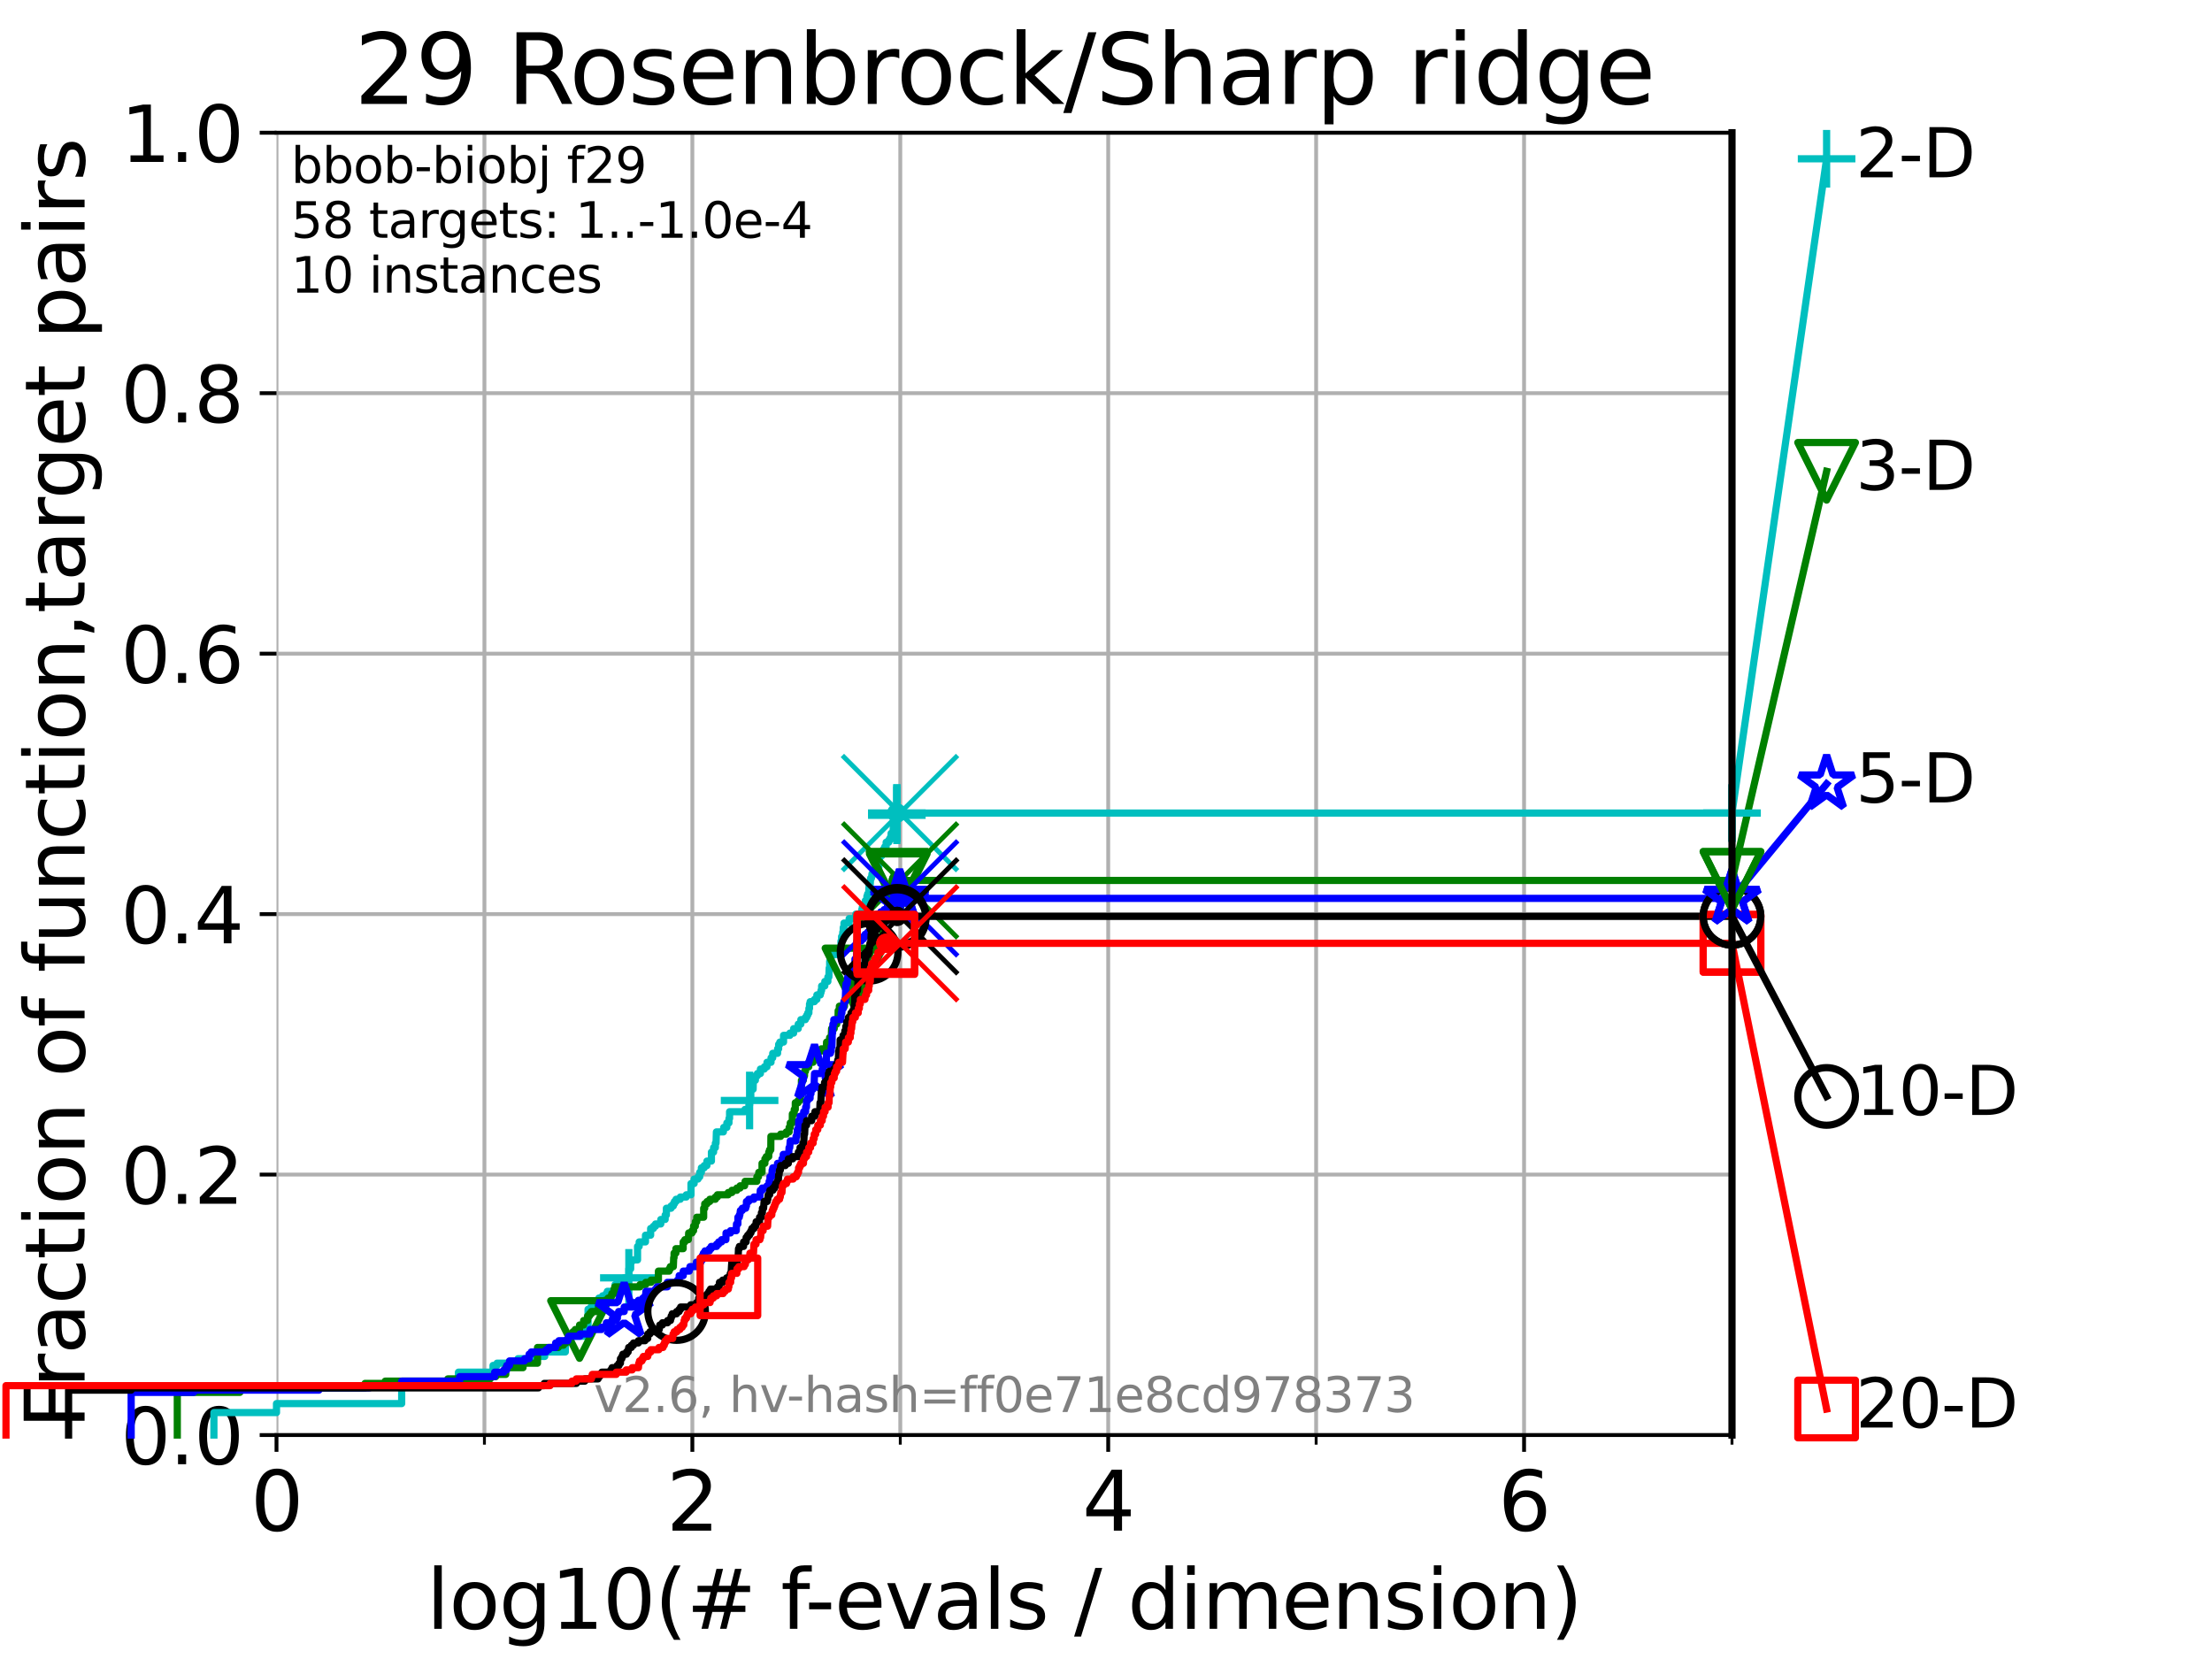 <?xml version="1.0" encoding="utf-8" standalone="no"?>
<!DOCTYPE svg PUBLIC "-//W3C//DTD SVG 1.1//EN"
  "http://www.w3.org/Graphics/SVG/1.1/DTD/svg11.dtd">
<svg xmlns:xlink="http://www.w3.org/1999/xlink" width="460.8pt" height="345.6pt" viewBox="0 0 460.8 345.6" xmlns="http://www.w3.org/2000/svg" version="1.1">
 <defs>
  <style type="text/css">*{stroke-linejoin: round; stroke-linecap: butt}</style>
 </defs>
 <g id="figure_1">
  <g id="patch_1">
   <path d="M 0 345.6 
L 460.8 345.6 
L 460.8 0 
L 0 0 
z
" style="fill: #ffffff"/>
  </g>
  <g id="axes_1">
   <g id="patch_2">
    <path d="M 57.6 298.944 
L 360.806 298.944 
L 360.806 27.648 
L 57.6 27.648 
z
" style="fill: #ffffff"/>
   </g>
   <g id="matplotlib.axis_1">
    <g id="xtick_1">
     <g id="line2d_1">
      <path d="M 57.6 298.944 
L 57.6 27.648 
" clip-path="url(#p81d5c1c05e)" style="fill: none; stroke: #b0b0b0; stroke-width: 0.8; stroke-linecap: square"/>
     </g>
     <g id="line2d_2">
      <defs>
       <path id="md75b315618" d="M 0 0 
L 0 3.5 
" style="stroke: #000000; stroke-width: 0.8"/>
      </defs>
      <g>
       <use xlink:href="#md75b315618" x="57.6" y="298.944" style="stroke: #000000; stroke-width: 0.8"/>
      </g>
     </g>
     <g id="text_1">
      <!-- 0 -->
      <g transform="translate(52.192 318.861) scale(0.17 -0.17)">
       <defs>
        <path id="DejaVuSans-30" d="M 2034 4250 
Q 1547 4250 1301 3770 
Q 1056 3291 1056 2328 
Q 1056 1369 1301 889 
Q 1547 409 2034 409 
Q 2525 409 2770 889 
Q 3016 1369 3016 2328 
Q 3016 3291 2770 3770 
Q 2525 4250 2034 4250 
z
M 2034 4750 
Q 2819 4750 3233 4129 
Q 3647 3509 3647 2328 
Q 3647 1150 3233 529 
Q 2819 -91 2034 -91 
Q 1250 -91 836 529 
Q 422 1150 422 2328 
Q 422 3509 836 4129 
Q 1250 4750 2034 4750 
z
" transform="scale(0.016)"/>
       </defs>
       <use xlink:href="#DejaVuSans-30"/>
      </g>
     </g>
    </g>
    <g id="xtick_2">
     <g id="line2d_3">
      <path d="M 144.23 298.944 
L 144.23 27.648 
" clip-path="url(#p81d5c1c05e)" style="fill: none; stroke: #b0b0b0; stroke-width: 0.8; stroke-linecap: square"/>
     </g>
     <g id="line2d_4">
      <g>
       <use xlink:href="#md75b315618" x="144.23" y="298.944" style="stroke: #000000; stroke-width: 0.8"/>
      </g>
     </g>
     <g id="text_2">
      <!-- 2 -->
      <g transform="translate(138.822 318.861) scale(0.17 -0.17)">
       <defs>
        <path id="DejaVuSans-32" d="M 1228 531 
L 3431 531 
L 3431 0 
L 469 0 
L 469 531 
Q 828 903 1448 1529 
Q 2069 2156 2228 2338 
Q 2531 2678 2651 2914 
Q 2772 3150 2772 3378 
Q 2772 3750 2511 3984 
Q 2250 4219 1831 4219 
Q 1534 4219 1204 4116 
Q 875 4013 500 3803 
L 500 4441 
Q 881 4594 1212 4672 
Q 1544 4750 1819 4750 
Q 2544 4750 2975 4387 
Q 3406 4025 3406 3419 
Q 3406 3131 3298 2873 
Q 3191 2616 2906 2266 
Q 2828 2175 2409 1742 
Q 1991 1309 1228 531 
z
" transform="scale(0.016)"/>
       </defs>
       <use xlink:href="#DejaVuSans-32"/>
      </g>
     </g>
    </g>
    <g id="xtick_3">
     <g id="line2d_5">
      <path d="M 230.861 298.944 
L 230.861 27.648 
" clip-path="url(#p81d5c1c05e)" style="fill: none; stroke: #b0b0b0; stroke-width: 0.8; stroke-linecap: square"/>
     </g>
     <g id="line2d_6">
      <g>
       <use xlink:href="#md75b315618" x="230.861" y="298.944" style="stroke: #000000; stroke-width: 0.8"/>
      </g>
     </g>
     <g id="text_3">
      <!-- 4 -->
      <g transform="translate(225.453 318.861) scale(0.17 -0.17)">
       <defs>
        <path id="DejaVuSans-34" d="M 2419 4116 
L 825 1625 
L 2419 1625 
L 2419 4116 
z
M 2253 4666 
L 3047 4666 
L 3047 1625 
L 3713 1625 
L 3713 1100 
L 3047 1100 
L 3047 0 
L 2419 0 
L 2419 1100 
L 313 1100 
L 313 1709 
L 2253 4666 
z
" transform="scale(0.016)"/>
       </defs>
       <use xlink:href="#DejaVuSans-34"/>
      </g>
     </g>
    </g>
    <g id="xtick_4">
     <g id="line2d_7">
      <path d="M 317.491 298.944 
L 317.491 27.648 
" clip-path="url(#p81d5c1c05e)" style="fill: none; stroke: #b0b0b0; stroke-width: 0.8; stroke-linecap: square"/>
     </g>
     <g id="line2d_8">
      <g>
       <use xlink:href="#md75b315618" x="317.491" y="298.944" style="stroke: #000000; stroke-width: 0.8"/>
      </g>
     </g>
     <g id="text_4">
      <!-- 6 -->
      <g transform="translate(312.083 318.861) scale(0.17 -0.17)">
       <defs>
        <path id="DejaVuSans-36" d="M 2113 2584 
Q 1688 2584 1439 2293 
Q 1191 2003 1191 1497 
Q 1191 994 1439 701 
Q 1688 409 2113 409 
Q 2538 409 2786 701 
Q 3034 994 3034 1497 
Q 3034 2003 2786 2293 
Q 2538 2584 2113 2584 
z
M 3366 4563 
L 3366 3988 
Q 3128 4100 2886 4159 
Q 2644 4219 2406 4219 
Q 1781 4219 1451 3797 
Q 1122 3375 1075 2522 
Q 1259 2794 1537 2939 
Q 1816 3084 2150 3084 
Q 2853 3084 3261 2657 
Q 3669 2231 3669 1497 
Q 3669 778 3244 343 
Q 2819 -91 2113 -91 
Q 1303 -91 875 529 
Q 447 1150 447 2328 
Q 447 3434 972 4092 
Q 1497 4750 2381 4750 
Q 2619 4750 2861 4703 
Q 3103 4656 3366 4563 
z
" transform="scale(0.016)"/>
       </defs>
       <use xlink:href="#DejaVuSans-36"/>
      </g>
     </g>
    </g>
    <g id="xtick_5">
     <g id="line2d_9">
      <path d="M 100.915 298.944 
L 100.915 27.648 
" clip-path="url(#p81d5c1c05e)" style="fill: none; stroke: #b0b0b0; stroke-width: 0.8; stroke-linecap: square"/>
     </g>
     <g id="line2d_10">
      <defs>
       <path id="mb92d24f5cc" d="M 0 0 
L 0 2 
" style="stroke: #000000; stroke-width: 0.6"/>
      </defs>
      <g>
       <use xlink:href="#mb92d24f5cc" x="100.915" y="298.944" style="stroke: #000000; stroke-width: 0.6"/>
      </g>
     </g>
    </g>
    <g id="xtick_6">
     <g id="line2d_11">
      <path d="M 187.546 298.944 
L 187.546 27.648 
" clip-path="url(#p81d5c1c05e)" style="fill: none; stroke: #b0b0b0; stroke-width: 0.8; stroke-linecap: square"/>
     </g>
     <g id="line2d_12">
      <g>
       <use xlink:href="#mb92d24f5cc" x="187.546" y="298.944" style="stroke: #000000; stroke-width: 0.6"/>
      </g>
     </g>
    </g>
    <g id="xtick_7">
     <g id="line2d_13">
      <path d="M 274.176 298.944 
L 274.176 27.648 
" clip-path="url(#p81d5c1c05e)" style="fill: none; stroke: #b0b0b0; stroke-width: 0.8; stroke-linecap: square"/>
     </g>
     <g id="line2d_14">
      <g>
       <use xlink:href="#mb92d24f5cc" x="274.176" y="298.944" style="stroke: #000000; stroke-width: 0.6"/>
      </g>
     </g>
    </g>
    <g id="xtick_8">
     <g id="line2d_15">
      <path d="M 360.806 298.944 
L 360.806 27.648 
" clip-path="url(#p81d5c1c05e)" style="fill: none; stroke: #b0b0b0; stroke-width: 0.8; stroke-linecap: square"/>
     </g>
     <g id="line2d_16">
      <g>
       <use xlink:href="#mb92d24f5cc" x="360.806" y="298.944" style="stroke: #000000; stroke-width: 0.6"/>
      </g>
     </g>
    </g>
    <g id="text_5">
     <!-- log10(# f-evals / dimension) -->
     <g transform="translate(88.823 339.314) scale(0.17 -0.17)">
      <defs>
       <path id="DejaVuSans-6c" d="M 603 4863 
L 1178 4863 
L 1178 0 
L 603 0 
L 603 4863 
z
" transform="scale(0.016)"/>
       <path id="DejaVuSans-6f" d="M 1959 3097 
Q 1497 3097 1228 2736 
Q 959 2375 959 1747 
Q 959 1119 1226 758 
Q 1494 397 1959 397 
Q 2419 397 2687 759 
Q 2956 1122 2956 1747 
Q 2956 2369 2687 2733 
Q 2419 3097 1959 3097 
z
M 1959 3584 
Q 2709 3584 3137 3096 
Q 3566 2609 3566 1747 
Q 3566 888 3137 398 
Q 2709 -91 1959 -91 
Q 1206 -91 779 398 
Q 353 888 353 1747 
Q 353 2609 779 3096 
Q 1206 3584 1959 3584 
z
" transform="scale(0.016)"/>
       <path id="DejaVuSans-67" d="M 2906 1791 
Q 2906 2416 2648 2759 
Q 2391 3103 1925 3103 
Q 1463 3103 1205 2759 
Q 947 2416 947 1791 
Q 947 1169 1205 825 
Q 1463 481 1925 481 
Q 2391 481 2648 825 
Q 2906 1169 2906 1791 
z
M 3481 434 
Q 3481 -459 3084 -895 
Q 2688 -1331 1869 -1331 
Q 1566 -1331 1297 -1286 
Q 1028 -1241 775 -1147 
L 775 -588 
Q 1028 -725 1275 -790 
Q 1522 -856 1778 -856 
Q 2344 -856 2625 -561 
Q 2906 -266 2906 331 
L 2906 616 
Q 2728 306 2450 153 
Q 2172 0 1784 0 
Q 1141 0 747 490 
Q 353 981 353 1791 
Q 353 2603 747 3093 
Q 1141 3584 1784 3584 
Q 2172 3584 2450 3431 
Q 2728 3278 2906 2969 
L 2906 3500 
L 3481 3500 
L 3481 434 
z
" transform="scale(0.016)"/>
       <path id="DejaVuSans-31" d="M 794 531 
L 1825 531 
L 1825 4091 
L 703 3866 
L 703 4441 
L 1819 4666 
L 2450 4666 
L 2450 531 
L 3481 531 
L 3481 0 
L 794 0 
L 794 531 
z
" transform="scale(0.016)"/>
       <path id="DejaVuSans-28" d="M 1984 4856 
Q 1566 4138 1362 3434 
Q 1159 2731 1159 2009 
Q 1159 1288 1364 580 
Q 1569 -128 1984 -844 
L 1484 -844 
Q 1016 -109 783 600 
Q 550 1309 550 2009 
Q 550 2706 781 3412 
Q 1013 4119 1484 4856 
L 1984 4856 
z
" transform="scale(0.016)"/>
       <path id="DejaVuSans-23" d="M 3272 2816 
L 2363 2816 
L 2100 1772 
L 3016 1772 
L 3272 2816 
z
M 2803 4594 
L 2478 3297 
L 3391 3297 
L 3719 4594 
L 4219 4594 
L 3897 3297 
L 4872 3297 
L 4872 2816 
L 3775 2816 
L 3519 1772 
L 4513 1772 
L 4513 1294 
L 3397 1294 
L 3072 0 
L 2572 0 
L 2894 1294 
L 1978 1294 
L 1656 0 
L 1153 0 
L 1478 1294 
L 494 1294 
L 494 1772 
L 1594 1772 
L 1856 2816 
L 850 2816 
L 850 3297 
L 1978 3297 
L 2297 4594 
L 2803 4594 
z
" transform="scale(0.016)"/>
       <path id="DejaVuSans-20" transform="scale(0.016)"/>
       <path id="DejaVuSans-66" d="M 2375 4863 
L 2375 4384 
L 1825 4384 
Q 1516 4384 1395 4259 
Q 1275 4134 1275 3809 
L 1275 3500 
L 2222 3500 
L 2222 3053 
L 1275 3053 
L 1275 0 
L 697 0 
L 697 3053 
L 147 3053 
L 147 3500 
L 697 3500 
L 697 3744 
Q 697 4328 969 4595 
Q 1241 4863 1831 4863 
L 2375 4863 
z
" transform="scale(0.016)"/>
       <path id="DejaVuSans-2d" d="M 313 2009 
L 1997 2009 
L 1997 1497 
L 313 1497 
L 313 2009 
z
" transform="scale(0.016)"/>
       <path id="DejaVuSans-65" d="M 3597 1894 
L 3597 1613 
L 953 1613 
Q 991 1019 1311 708 
Q 1631 397 2203 397 
Q 2534 397 2845 478 
Q 3156 559 3463 722 
L 3463 178 
Q 3153 47 2828 -22 
Q 2503 -91 2169 -91 
Q 1331 -91 842 396 
Q 353 884 353 1716 
Q 353 2575 817 3079 
Q 1281 3584 2069 3584 
Q 2775 3584 3186 3129 
Q 3597 2675 3597 1894 
z
M 3022 2063 
Q 3016 2534 2758 2815 
Q 2500 3097 2075 3097 
Q 1594 3097 1305 2825 
Q 1016 2553 972 2059 
L 3022 2063 
z
" transform="scale(0.016)"/>
       <path id="DejaVuSans-76" d="M 191 3500 
L 800 3500 
L 1894 563 
L 2988 3500 
L 3597 3500 
L 2284 0 
L 1503 0 
L 191 3500 
z
" transform="scale(0.016)"/>
       <path id="DejaVuSans-61" d="M 2194 1759 
Q 1497 1759 1228 1600 
Q 959 1441 959 1056 
Q 959 750 1161 570 
Q 1363 391 1709 391 
Q 2188 391 2477 730 
Q 2766 1069 2766 1631 
L 2766 1759 
L 2194 1759 
z
M 3341 1997 
L 3341 0 
L 2766 0 
L 2766 531 
Q 2569 213 2275 61 
Q 1981 -91 1556 -91 
Q 1019 -91 701 211 
Q 384 513 384 1019 
Q 384 1609 779 1909 
Q 1175 2209 1959 2209 
L 2766 2209 
L 2766 2266 
Q 2766 2663 2505 2880 
Q 2244 3097 1772 3097 
Q 1472 3097 1187 3025 
Q 903 2953 641 2809 
L 641 3341 
Q 956 3463 1253 3523 
Q 1550 3584 1831 3584 
Q 2591 3584 2966 3190 
Q 3341 2797 3341 1997 
z
" transform="scale(0.016)"/>
       <path id="DejaVuSans-73" d="M 2834 3397 
L 2834 2853 
Q 2591 2978 2328 3040 
Q 2066 3103 1784 3103 
Q 1356 3103 1142 2972 
Q 928 2841 928 2578 
Q 928 2378 1081 2264 
Q 1234 2150 1697 2047 
L 1894 2003 
Q 2506 1872 2764 1633 
Q 3022 1394 3022 966 
Q 3022 478 2636 193 
Q 2250 -91 1575 -91 
Q 1294 -91 989 -36 
Q 684 19 347 128 
L 347 722 
Q 666 556 975 473 
Q 1284 391 1588 391 
Q 1994 391 2212 530 
Q 2431 669 2431 922 
Q 2431 1156 2273 1281 
Q 2116 1406 1581 1522 
L 1381 1569 
Q 847 1681 609 1914 
Q 372 2147 372 2553 
Q 372 3047 722 3315 
Q 1072 3584 1716 3584 
Q 2034 3584 2315 3537 
Q 2597 3491 2834 3397 
z
" transform="scale(0.016)"/>
       <path id="DejaVuSans-2f" d="M 1625 4666 
L 2156 4666 
L 531 -594 
L 0 -594 
L 1625 4666 
z
" transform="scale(0.016)"/>
       <path id="DejaVuSans-64" d="M 2906 2969 
L 2906 4863 
L 3481 4863 
L 3481 0 
L 2906 0 
L 2906 525 
Q 2725 213 2448 61 
Q 2172 -91 1784 -91 
Q 1150 -91 751 415 
Q 353 922 353 1747 
Q 353 2572 751 3078 
Q 1150 3584 1784 3584 
Q 2172 3584 2448 3432 
Q 2725 3281 2906 2969 
z
M 947 1747 
Q 947 1113 1208 752 
Q 1469 391 1925 391 
Q 2381 391 2643 752 
Q 2906 1113 2906 1747 
Q 2906 2381 2643 2742 
Q 2381 3103 1925 3103 
Q 1469 3103 1208 2742 
Q 947 2381 947 1747 
z
" transform="scale(0.016)"/>
       <path id="DejaVuSans-69" d="M 603 3500 
L 1178 3500 
L 1178 0 
L 603 0 
L 603 3500 
z
M 603 4863 
L 1178 4863 
L 1178 4134 
L 603 4134 
L 603 4863 
z
" transform="scale(0.016)"/>
       <path id="DejaVuSans-6d" d="M 3328 2828 
Q 3544 3216 3844 3400 
Q 4144 3584 4550 3584 
Q 5097 3584 5394 3201 
Q 5691 2819 5691 2113 
L 5691 0 
L 5113 0 
L 5113 2094 
Q 5113 2597 4934 2840 
Q 4756 3084 4391 3084 
Q 3944 3084 3684 2787 
Q 3425 2491 3425 1978 
L 3425 0 
L 2847 0 
L 2847 2094 
Q 2847 2600 2669 2842 
Q 2491 3084 2119 3084 
Q 1678 3084 1418 2786 
Q 1159 2488 1159 1978 
L 1159 0 
L 581 0 
L 581 3500 
L 1159 3500 
L 1159 2956 
Q 1356 3278 1631 3431 
Q 1906 3584 2284 3584 
Q 2666 3584 2933 3390 
Q 3200 3197 3328 2828 
z
" transform="scale(0.016)"/>
       <path id="DejaVuSans-6e" d="M 3513 2113 
L 3513 0 
L 2938 0 
L 2938 2094 
Q 2938 2591 2744 2837 
Q 2550 3084 2163 3084 
Q 1697 3084 1428 2787 
Q 1159 2491 1159 1978 
L 1159 0 
L 581 0 
L 581 3500 
L 1159 3500 
L 1159 2956 
Q 1366 3272 1645 3428 
Q 1925 3584 2291 3584 
Q 2894 3584 3203 3211 
Q 3513 2838 3513 2113 
z
" transform="scale(0.016)"/>
       <path id="DejaVuSans-29" d="M 513 4856 
L 1013 4856 
Q 1481 4119 1714 3412 
Q 1947 2706 1947 2009 
Q 1947 1309 1714 600 
Q 1481 -109 1013 -844 
L 513 -844 
Q 928 -128 1133 580 
Q 1338 1288 1338 2009 
Q 1338 2731 1133 3434 
Q 928 4138 513 4856 
z
" transform="scale(0.016)"/>
      </defs>
      <use xlink:href="#DejaVuSans-6c"/>
      <use xlink:href="#DejaVuSans-6f" x="27.783"/>
      <use xlink:href="#DejaVuSans-67" x="88.965"/>
      <use xlink:href="#DejaVuSans-31" x="152.441"/>
      <use xlink:href="#DejaVuSans-30" x="216.064"/>
      <use xlink:href="#DejaVuSans-28" x="279.688"/>
      <use xlink:href="#DejaVuSans-23" x="318.701"/>
      <use xlink:href="#DejaVuSans-20" x="402.49"/>
      <use xlink:href="#DejaVuSans-66" x="434.277"/>
      <use xlink:href="#DejaVuSans-2d" x="463.982"/>
      <use xlink:href="#DejaVuSans-65" x="500.066"/>
      <use xlink:href="#DejaVuSans-76" x="561.59"/>
      <use xlink:href="#DejaVuSans-61" x="620.77"/>
      <use xlink:href="#DejaVuSans-6c" x="682.049"/>
      <use xlink:href="#DejaVuSans-73" x="709.832"/>
      <use xlink:href="#DejaVuSans-20" x="761.932"/>
      <use xlink:href="#DejaVuSans-2f" x="793.719"/>
      <use xlink:href="#DejaVuSans-20" x="827.41"/>
      <use xlink:href="#DejaVuSans-64" x="859.197"/>
      <use xlink:href="#DejaVuSans-69" x="922.674"/>
      <use xlink:href="#DejaVuSans-6d" x="950.457"/>
      <use xlink:href="#DejaVuSans-65" x="1047.869"/>
      <use xlink:href="#DejaVuSans-6e" x="1109.393"/>
      <use xlink:href="#DejaVuSans-73" x="1172.771"/>
      <use xlink:href="#DejaVuSans-69" x="1224.871"/>
      <use xlink:href="#DejaVuSans-6f" x="1252.654"/>
      <use xlink:href="#DejaVuSans-6e" x="1313.836"/>
      <use xlink:href="#DejaVuSans-29" x="1377.215"/>
     </g>
    </g>
   </g>
   <g id="matplotlib.axis_2">
    <g id="ytick_1">
     <g id="line2d_17">
      <path d="M 57.6 298.944 
L 360.806 298.944 
" clip-path="url(#p81d5c1c05e)" style="fill: none; stroke: #b0b0b0; stroke-width: 0.8; stroke-linecap: square"/>
     </g>
     <g id="line2d_18">
      <defs>
       <path id="m4deae3bb39" d="M 0 0 
L -3.5 0 
" style="stroke: #000000; stroke-width: 0.8"/>
      </defs>
      <g>
       <use xlink:href="#m4deae3bb39" x="57.6" y="298.944" style="stroke: #000000; stroke-width: 0.8"/>
      </g>
     </g>
     <g id="text_6">
      <!-- 0.0 -->
      <g transform="translate(25.155 305.023) scale(0.16 -0.16)">
       <defs>
        <path id="DejaVuSans-2e" d="M 684 794 
L 1344 794 
L 1344 0 
L 684 0 
L 684 794 
z
" transform="scale(0.016)"/>
       </defs>
       <use xlink:href="#DejaVuSans-30"/>
       <use xlink:href="#DejaVuSans-2e" x="63.623"/>
       <use xlink:href="#DejaVuSans-30" x="95.41"/>
      </g>
     </g>
    </g>
    <g id="ytick_2">
     <g id="line2d_19">
      <path d="M 57.6 244.685 
L 360.806 244.685 
" clip-path="url(#p81d5c1c05e)" style="fill: none; stroke: #b0b0b0; stroke-width: 0.8; stroke-linecap: square"/>
     </g>
     <g id="line2d_20">
      <g>
       <use xlink:href="#m4deae3bb39" x="57.6" y="244.685" style="stroke: #000000; stroke-width: 0.8"/>
      </g>
     </g>
     <g id="text_7">
      <!-- 0.2 -->
      <g transform="translate(25.155 250.764) scale(0.16 -0.16)">
       <use xlink:href="#DejaVuSans-30"/>
       <use xlink:href="#DejaVuSans-2e" x="63.623"/>
       <use xlink:href="#DejaVuSans-32" x="95.41"/>
      </g>
     </g>
    </g>
    <g id="ytick_3">
     <g id="line2d_21">
      <path d="M 57.6 190.426 
L 360.806 190.426 
" clip-path="url(#p81d5c1c05e)" style="fill: none; stroke: #b0b0b0; stroke-width: 0.8; stroke-linecap: square"/>
     </g>
     <g id="line2d_22">
      <g>
       <use xlink:href="#m4deae3bb39" x="57.6" y="190.426" style="stroke: #000000; stroke-width: 0.8"/>
      </g>
     </g>
     <g id="text_8">
      <!-- 0.4 -->
      <g transform="translate(25.155 196.504) scale(0.16 -0.16)">
       <use xlink:href="#DejaVuSans-30"/>
       <use xlink:href="#DejaVuSans-2e" x="63.623"/>
       <use xlink:href="#DejaVuSans-34" x="95.41"/>
      </g>
     </g>
    </g>
    <g id="ytick_4">
     <g id="line2d_23">
      <path d="M 57.6 136.166 
L 360.806 136.166 
" clip-path="url(#p81d5c1c05e)" style="fill: none; stroke: #b0b0b0; stroke-width: 0.8; stroke-linecap: square"/>
     </g>
     <g id="line2d_24">
      <g>
       <use xlink:href="#m4deae3bb39" x="57.6" y="136.166" style="stroke: #000000; stroke-width: 0.8"/>
      </g>
     </g>
     <g id="text_9">
      <!-- 0.6 -->
      <g transform="translate(25.155 142.245) scale(0.16 -0.16)">
       <use xlink:href="#DejaVuSans-30"/>
       <use xlink:href="#DejaVuSans-2e" x="63.623"/>
       <use xlink:href="#DejaVuSans-36" x="95.41"/>
      </g>
     </g>
    </g>
    <g id="ytick_5">
     <g id="line2d_25">
      <path d="M 57.6 81.907 
L 360.806 81.907 
" clip-path="url(#p81d5c1c05e)" style="fill: none; stroke: #b0b0b0; stroke-width: 0.8; stroke-linecap: square"/>
     </g>
     <g id="line2d_26">
      <g>
       <use xlink:href="#m4deae3bb39" x="57.6" y="81.907" style="stroke: #000000; stroke-width: 0.8"/>
      </g>
     </g>
     <g id="text_10">
      <!-- 0.8 -->
      <g transform="translate(25.155 87.986) scale(0.16 -0.16)">
       <defs>
        <path id="DejaVuSans-38" d="M 2034 2216 
Q 1584 2216 1326 1975 
Q 1069 1734 1069 1313 
Q 1069 891 1326 650 
Q 1584 409 2034 409 
Q 2484 409 2743 651 
Q 3003 894 3003 1313 
Q 3003 1734 2745 1975 
Q 2488 2216 2034 2216 
z
M 1403 2484 
Q 997 2584 770 2862 
Q 544 3141 544 3541 
Q 544 4100 942 4425 
Q 1341 4750 2034 4750 
Q 2731 4750 3128 4425 
Q 3525 4100 3525 3541 
Q 3525 3141 3298 2862 
Q 3072 2584 2669 2484 
Q 3125 2378 3379 2068 
Q 3634 1759 3634 1313 
Q 3634 634 3220 271 
Q 2806 -91 2034 -91 
Q 1263 -91 848 271 
Q 434 634 434 1313 
Q 434 1759 690 2068 
Q 947 2378 1403 2484 
z
M 1172 3481 
Q 1172 3119 1398 2916 
Q 1625 2713 2034 2713 
Q 2441 2713 2670 2916 
Q 2900 3119 2900 3481 
Q 2900 3844 2670 4047 
Q 2441 4250 2034 4250 
Q 1625 4250 1398 4047 
Q 1172 3844 1172 3481 
z
" transform="scale(0.016)"/>
       </defs>
       <use xlink:href="#DejaVuSans-30"/>
       <use xlink:href="#DejaVuSans-2e" x="63.623"/>
       <use xlink:href="#DejaVuSans-38" x="95.41"/>
      </g>
     </g>
    </g>
    <g id="ytick_6">
     <g id="line2d_27">
      <path d="M 57.6 27.648 
L 360.806 27.648 
" clip-path="url(#p81d5c1c05e)" style="fill: none; stroke: #b0b0b0; stroke-width: 0.8; stroke-linecap: square"/>
     </g>
     <g id="line2d_28">
      <g>
       <use xlink:href="#m4deae3bb39" x="57.6" y="27.648" style="stroke: #000000; stroke-width: 0.8"/>
      </g>
     </g>
     <g id="text_11">
      <!-- 1.0 -->
      <g transform="translate(25.155 33.727) scale(0.16 -0.16)">
       <use xlink:href="#DejaVuSans-31"/>
       <use xlink:href="#DejaVuSans-2e" x="63.623"/>
       <use xlink:href="#DejaVuSans-30" x="95.41"/>
      </g>
     </g>
    </g>
    <g id="text_12">
     <!-- Fraction of function,target pairs -->
     <g transform="translate(17.62 297.681) rotate(-90) scale(0.17 -0.17)">
      <defs>
       <path id="DejaVuSans-46" d="M 628 4666 
L 3309 4666 
L 3309 4134 
L 1259 4134 
L 1259 2759 
L 3109 2759 
L 3109 2228 
L 1259 2228 
L 1259 0 
L 628 0 
L 628 4666 
z
" transform="scale(0.016)"/>
       <path id="DejaVuSans-72" d="M 2631 2963 
Q 2534 3019 2420 3045 
Q 2306 3072 2169 3072 
Q 1681 3072 1420 2755 
Q 1159 2438 1159 1844 
L 1159 0 
L 581 0 
L 581 3500 
L 1159 3500 
L 1159 2956 
Q 1341 3275 1631 3429 
Q 1922 3584 2338 3584 
Q 2397 3584 2469 3576 
Q 2541 3569 2628 3553 
L 2631 2963 
z
" transform="scale(0.016)"/>
       <path id="DejaVuSans-63" d="M 3122 3366 
L 3122 2828 
Q 2878 2963 2633 3030 
Q 2388 3097 2138 3097 
Q 1578 3097 1268 2742 
Q 959 2388 959 1747 
Q 959 1106 1268 751 
Q 1578 397 2138 397 
Q 2388 397 2633 464 
Q 2878 531 3122 666 
L 3122 134 
Q 2881 22 2623 -34 
Q 2366 -91 2075 -91 
Q 1284 -91 818 406 
Q 353 903 353 1747 
Q 353 2603 823 3093 
Q 1294 3584 2113 3584 
Q 2378 3584 2631 3529 
Q 2884 3475 3122 3366 
z
" transform="scale(0.016)"/>
       <path id="DejaVuSans-74" d="M 1172 4494 
L 1172 3500 
L 2356 3500 
L 2356 3053 
L 1172 3053 
L 1172 1153 
Q 1172 725 1289 603 
Q 1406 481 1766 481 
L 2356 481 
L 2356 0 
L 1766 0 
Q 1100 0 847 248 
Q 594 497 594 1153 
L 594 3053 
L 172 3053 
L 172 3500 
L 594 3500 
L 594 4494 
L 1172 4494 
z
" transform="scale(0.016)"/>
       <path id="DejaVuSans-75" d="M 544 1381 
L 544 3500 
L 1119 3500 
L 1119 1403 
Q 1119 906 1312 657 
Q 1506 409 1894 409 
Q 2359 409 2629 706 
Q 2900 1003 2900 1516 
L 2900 3500 
L 3475 3500 
L 3475 0 
L 2900 0 
L 2900 538 
Q 2691 219 2414 64 
Q 2138 -91 1772 -91 
Q 1169 -91 856 284 
Q 544 659 544 1381 
z
M 1991 3584 
L 1991 3584 
z
" transform="scale(0.016)"/>
       <path id="DejaVuSans-2c" d="M 750 794 
L 1409 794 
L 1409 256 
L 897 -744 
L 494 -744 
L 750 256 
L 750 794 
z
" transform="scale(0.016)"/>
       <path id="DejaVuSans-70" d="M 1159 525 
L 1159 -1331 
L 581 -1331 
L 581 3500 
L 1159 3500 
L 1159 2969 
Q 1341 3281 1617 3432 
Q 1894 3584 2278 3584 
Q 2916 3584 3314 3078 
Q 3713 2572 3713 1747 
Q 3713 922 3314 415 
Q 2916 -91 2278 -91 
Q 1894 -91 1617 61 
Q 1341 213 1159 525 
z
M 3116 1747 
Q 3116 2381 2855 2742 
Q 2594 3103 2138 3103 
Q 1681 3103 1420 2742 
Q 1159 2381 1159 1747 
Q 1159 1113 1420 752 
Q 1681 391 2138 391 
Q 2594 391 2855 752 
Q 3116 1113 3116 1747 
z
" transform="scale(0.016)"/>
      </defs>
      <use xlink:href="#DejaVuSans-46"/>
      <use xlink:href="#DejaVuSans-72" x="50.27"/>
      <use xlink:href="#DejaVuSans-61" x="91.383"/>
      <use xlink:href="#DejaVuSans-63" x="152.662"/>
      <use xlink:href="#DejaVuSans-74" x="207.643"/>
      <use xlink:href="#DejaVuSans-69" x="246.852"/>
      <use xlink:href="#DejaVuSans-6f" x="274.635"/>
      <use xlink:href="#DejaVuSans-6e" x="335.816"/>
      <use xlink:href="#DejaVuSans-20" x="399.195"/>
      <use xlink:href="#DejaVuSans-6f" x="430.982"/>
      <use xlink:href="#DejaVuSans-66" x="492.164"/>
      <use xlink:href="#DejaVuSans-20" x="527.369"/>
      <use xlink:href="#DejaVuSans-66" x="559.156"/>
      <use xlink:href="#DejaVuSans-75" x="594.361"/>
      <use xlink:href="#DejaVuSans-6e" x="657.74"/>
      <use xlink:href="#DejaVuSans-63" x="721.119"/>
      <use xlink:href="#DejaVuSans-74" x="776.1"/>
      <use xlink:href="#DejaVuSans-69" x="815.309"/>
      <use xlink:href="#DejaVuSans-6f" x="843.092"/>
      <use xlink:href="#DejaVuSans-6e" x="904.273"/>
      <use xlink:href="#DejaVuSans-2c" x="967.652"/>
      <use xlink:href="#DejaVuSans-74" x="999.439"/>
      <use xlink:href="#DejaVuSans-61" x="1038.648"/>
      <use xlink:href="#DejaVuSans-72" x="1099.928"/>
      <use xlink:href="#DejaVuSans-67" x="1139.291"/>
      <use xlink:href="#DejaVuSans-65" x="1202.768"/>
      <use xlink:href="#DejaVuSans-74" x="1264.291"/>
      <use xlink:href="#DejaVuSans-20" x="1303.5"/>
      <use xlink:href="#DejaVuSans-70" x="1335.287"/>
      <use xlink:href="#DejaVuSans-61" x="1398.764"/>
      <use xlink:href="#DejaVuSans-69" x="1460.043"/>
      <use xlink:href="#DejaVuSans-72" x="1487.826"/>
      <use xlink:href="#DejaVuSans-73" x="1528.939"/>
     </g>
    </g>
   </g>
   <g id="line2d_29">
    <defs>
     <path id="m79c6649dc9" d="M 0 1.5 
C 0.398 1.5 0.779 1.342 1.061 1.061 
C 1.342 0.779 1.5 0.398 1.5 0 
C 1.5 -0.398 1.342 -0.779 1.061 -1.061 
C 0.779 -1.342 0.398 -1.5 0 -1.5 
C -0.398 -1.5 -0.779 -1.342 -1.061 -1.061 
C -1.342 -0.779 -1.5 -0.398 -1.5 0 
C -1.5 0.398 -1.342 0.779 -1.061 1.061 
C -0.779 1.342 -0.398 1.5 0 1.5 
z
" style="stroke: #00bfbf"/>
    </defs>
    <g>
     <use xlink:href="#m79c6649dc9" x="186.827" y="169.377" style="fill: #00bfbf; stroke: #00bfbf"/>
     <use xlink:href="#m79c6649dc9" x="186.827" y="169.377" style="fill: #00bfbf; stroke: #00bfbf"/>
    </g>
   </g>
   <g id="line2d_30">
    <path d="M 44.561 298.944 
L 44.561 294.266 
L 57.6 294.266 
L 57.6 292.395 
L 83.678 292.395 
L 83.678 288.653 
L 85.894 288.653 
L 85.894 288.186 
L 95.503 288.186 
L 95.503 285.847 
L 102.708 285.847 
L 102.708 284.444 
L 103.544 284.444 
L 103.544 283.976 
L 107.905 283.976 
L 107.905 283.04 
L 111.442 283.04 
L 111.442 282.573 
L 113.478 282.573 
L 113.478 281.637 
L 117.772 281.637 
L 117.772 279.298 
L 118.89 279.298 
L 118.89 278.363 
L 121.893 278.363 
L 121.893 276.492 
L 122.199 276.492 
L 122.199 276.024 
L 122.5 276.024 
L 122.5 272.75 
L 123.088 272.75 
L 123.088 272.282 
L 124.482 272.282 
L 124.482 270.879 
L 124.748 270.879 
L 124.748 270.411 
L 125.527 270.411 
L 125.527 269.943 
L 126.275 269.943 
L 126.275 269.476 
L 126.517 269.476 
L 126.517 269.008 
L 128.134 269.008 
L 128.134 267.605 
L 129.623 267.605 
L 129.623 266.669 
L 130.027 266.669 
L 130.027 266.201 
L 131.002 266.201 
L 131.002 264.33 
L 131.378 264.33 
L 131.378 262.927 
L 131.564 262.927 
L 131.564 262.459 
L 132.812 262.459 
L 132.812 259.653 
L 133.154 259.653 
L 133.154 258.717 
L 134.464 258.717 
L 134.464 257.314 
L 135.539 257.314 
L 135.539 255.911 
L 136.127 255.911 
L 136.127 255.443 
L 136.556 255.443 
L 136.556 254.975 
L 137.655 254.975 
L 137.655 254.04 
L 138.566 254.04 
L 138.566 253.104 
L 138.819 253.104 
L 138.819 251.701 
L 139.796 251.701 
L 139.796 251.233 
L 140.266 251.233 
L 140.266 250.766 
L 140.497 250.766 
L 140.497 250.298 
L 140.838 250.298 
L 140.838 249.83 
L 141.718 249.83 
L 141.718 249.362 
L 142.966 249.362 
L 142.966 248.895 
L 143.946 248.895 
L 143.946 246.556 
L 144.603 246.556 
L 144.603 245.62 
L 145.415 245.62 
L 145.415 245.153 
L 145.765 245.153 
L 145.765 244.217 
L 146.109 244.217 
L 146.109 243.282 
L 146.695 243.282 
L 146.695 242.814 
L 147.264 242.814 
L 147.264 241.878 
L 148.201 241.878 
L 148.201 240.007 
L 148.652 240.007 
L 148.652 239.072 
L 149.021 239.072 
L 149.021 238.136 
L 149.166 238.136 
L 149.238 235.798 
L 150.694 235.798 
L 150.76 234.862 
L 151.414 234.862 
L 151.414 233.927 
L 151.858 233.927 
L 151.858 232.991 
L 151.983 232.991 
L 151.983 231.588 
L 155.183 231.588 
L 155.183 231.12 
L 156.005 231.12 
L 156.005 230.184 
L 156.156 230.184 
L 156.156 229.249 
L 156.403 229.249 
L 156.403 226.91 
L 156.89 226.91 
L 156.937 225.039 
L 157.363 225.039 
L 157.363 224.104 
L 157.78 224.104 
L 157.78 223.636 
L 158.41 223.636 
L 158.41 222.7 
L 159.233 222.7 
L 159.233 222.233 
L 159.776 222.233 
L 159.776 221.297 
L 160.621 221.297 
L 160.621 220.362 
L 160.972 220.362 
L 160.972 219.426 
L 161.987 219.426 
L 161.987 218.491 
L 162.205 218.491 
L 162.205 217.555 
L 162.457 217.555 
L 162.457 217.087 
L 163.226 217.087 
L 163.226 215.684 
L 164.549 215.684 
L 164.549 215.216 
L 165.331 215.216 
L 165.331 214.281 
L 166.287 214.281 
L 166.287 213.345 
L 166.832 213.345 
L 166.832 212.41 
L 167.77 212.41 
L 167.77 211.942 
L 168.064 211.942 
L 168.064 211.474 
L 168.274 211.474 
L 168.274 211.007 
L 168.509 211.007 
L 168.509 210.071 
L 168.638 210.071 
L 168.638 209.136 
L 168.766 209.136 
L 168.766 208.668 
L 169.663 208.668 
L 169.663 208.2 
L 170.167 208.2 
L 170.167 207.265 
L 170.888 207.265 
L 170.888 206.797 
L 171.024 206.797 
L 171.024 206.329 
L 171.159 206.329 
L 171.159 205.394 
L 171.822 205.394 
L 171.822 204.458 
L 172.462 204.458 
L 172.462 203.523 
L 172.67 203.523 
L 172.732 201.652 
L 172.835 201.652 
L 172.835 200.248 
L 172.979 200.248 
L 173.06 199.313 
L 173.242 199.313 
L 173.242 198.845 
L 174.45 198.845 
L 174.45 198.377 
L 174.749 198.377 
L 174.805 197.442 
L 175.172 197.442 
L 175.19 196.039 
L 175.316 196.039 
L 175.316 195.103 
L 175.514 195.103 
L 175.567 194.168 
L 175.656 194.168 
L 175.656 193.232 
L 175.814 193.232 
L 175.814 192.297 
L 176.889 192.297 
L 176.889 191.361 
L 178.263 191.361 
L 178.278 190.426 
L 179.456 190.426 
L 179.514 189.49 
L 179.629 189.49 
L 179.629 189.022 
L 179.913 189.022 
L 179.913 188.555 
L 180.263 188.555 
L 180.263 187.619 
L 180.593 187.619 
L 180.593 186.684 
L 180.742 186.684 
L 180.742 186.216 
L 180.957 186.216 
L 181.05 184.345 
L 181.274 184.345 
L 181.366 182.942 
L 181.548 182.942 
L 181.651 182.006 
L 182.371 182.006 
L 182.371 181.538 
L 182.604 181.538 
L 182.604 181.071 
L 183.052 181.071 
L 183.135 178.732 
L 183.289 178.732 
L 183.289 178.264 
L 183.697 178.264 
L 183.697 177.329 
L 184.063 177.329 
L 184.063 176.861 
L 184.31 176.861 
L 184.31 176.393 
L 184.599 176.393 
L 184.599 175.458 
L 185.141 175.458 
L 185.141 174.99 
L 185.427 174.99 
L 185.427 174.522 
L 185.616 174.522 
L 185.637 173.587 
L 186.038 173.587 
L 186.089 172.183 
L 186.16 172.183 
L 186.201 170.312 
L 186.362 170.312 
L 186.362 169.845 
L 186.827 169.845 
L 186.827 169.377 
L 360.806 169.377 
L 360.806 169.377 
" style="fill: none; stroke: #00bfbf; stroke-width: 1.5; stroke-linecap: square"/>
   </g>
   <g id="line2d_31">
    <defs>
     <path id="m156f84a832" d="M -6 0 
L 6 0 
M 0 6 
L 0 -6 
" style="stroke: #00bfbf; stroke-width: 1.5"/>
    </defs>
    <g>
     <use xlink:href="#m156f84a832" x="131.002" y="266.201" style="fill-opacity: 0; stroke: #00bfbf; stroke-width: 1.5"/>
     <use xlink:href="#m156f84a832" x="156.156" y="229.249" style="fill-opacity: 0; stroke: #00bfbf; stroke-width: 1.5"/>
     <use xlink:href="#m156f84a832" x="186.827" y="169.845" style="fill-opacity: 0; stroke: #00bfbf; stroke-width: 1.5"/>
     <use xlink:href="#m156f84a832" x="186.827" y="169.377" style="fill-opacity: 0; stroke: #00bfbf; stroke-width: 1.5"/>
     <use xlink:href="#m156f84a832" x="186.827" y="169.377" style="fill-opacity: 0; stroke: #00bfbf; stroke-width: 1.5"/>
     <use xlink:href="#m156f84a832" x="360.806" y="169.377" style="fill-opacity: 0; stroke: #00bfbf; stroke-width: 1.5"/>
    </g>
   </g>
   <g id="line2d_32">
    <path style="fill: none; stroke: #00bfbf; stroke-width: 1.5; stroke-linecap: square"/>
    <g/>
   </g>
   <g id="line2d_33">
    <path d="M 187.48 169.377 
" clip-path="url(#p81d5c1c05e)" style="fill: none; stroke: #00bfbf; stroke-width: 1.5; stroke-linecap: square"/>
    <defs>
     <path id="m4f4ea5dd2c" d="M -12 12 
L 12 -12 
M -12 -12 
L 12 12 
" style="stroke: #00bfbf"/>
    </defs>
    <g clip-path="url(#p81d5c1c05e)">
     <use xlink:href="#m4f4ea5dd2c" x="187.48" y="169.377" style="fill: #00bfbf; stroke: #00bfbf"/>
    </g>
   </g>
   <g id="line2d_34">
    <defs>
     <path id="md6cfd1dc2f" d="M 0 1.5 
C 0.398 1.5 0.779 1.342 1.061 1.061 
C 1.342 0.779 1.5 0.398 1.5 0 
C 1.5 -0.398 1.342 -0.779 1.061 -1.061 
C 0.779 -1.342 0.398 -1.5 0 -1.5 
C -0.398 -1.5 -0.779 -1.342 -1.061 -1.061 
C -1.342 -0.779 -1.5 -0.398 -1.5 0 
C -1.5 0.398 -1.342 0.779 -1.061 1.061 
C -0.779 1.342 -0.398 1.5 0 1.5 
z
" style="stroke: #008000"/>
    </defs>
    <g>
     <use xlink:href="#md6cfd1dc2f" x="187.127" y="183.409" style="fill: #008000; stroke: #008000"/>
     <use xlink:href="#md6cfd1dc2f" x="187.127" y="183.409" style="fill: #008000; stroke: #008000"/>
    </g>
   </g>
   <g id="line2d_35">
    <path d="M 36.933 298.944 
L 36.933 290.057 
L 49.973 290.057 
L 49.973 289.121 
L 76.051 289.121 
L 76.051 288.186 
L 80.249 288.186 
L 80.249 287.718 
L 93.288 287.718 
L 93.288 287.25 
L 102.129 287.25 
L 102.129 286.782 
L 103.27 286.782 
L 103.27 286.315 
L 105.362 286.315 
L 105.362 284.911 
L 108.956 284.911 
L 108.956 283.976 
L 111.972 283.976 
L 111.972 280.702 
L 116.309 280.702 
L 116.309 280.234 
L 117.384 280.234 
L 117.384 279.766 
L 117.9 279.766 
L 117.9 279.298 
L 118.401 279.298 
L 118.401 278.831 
L 118.89 278.831 
L 118.89 277.895 
L 119.366 277.895 
L 119.366 277.427 
L 119.831 277.427 
L 119.831 276.96 
L 120.727 276.96 
L 120.727 276.024 
L 121.582 276.024 
L 121.582 275.089 
L 122.4 275.089 
L 122.4 274.153 
L 122.796 274.153 
L 122.796 273.685 
L 123.184 273.685 
L 123.184 273.218 
L 124.66 273.218 
L 124.66 272.282 
L 126.029 272.282 
L 126.029 270.879 
L 126.677 270.879 
L 126.677 270.411 
L 127.304 270.411 
L 127.304 269.943 
L 127.458 269.943 
L 127.458 269.476 
L 127.911 269.476 
L 127.911 268.54 
L 128.06 268.54 
L 128.06 268.072 
L 133.323 268.072 
L 133.323 267.605 
L 134.516 267.605 
L 134.516 267.137 
L 135.638 267.137 
L 135.638 266.669 
L 137.159 266.669 
L 137.159 264.798 
L 139.395 264.798 
L 139.395 264.33 
L 139.637 264.33 
L 139.637 263.863 
L 140.266 263.863 
L 140.344 261.992 
L 140.421 261.992 
L 140.421 261.056 
L 140.801 261.056 
L 140.801 260.121 
L 142.318 260.121 
L 142.318 258.717 
L 142.662 258.717 
L 142.662 258.25 
L 143.397 258.25 
L 143.462 256.846 
L 144.168 256.846 
L 144.168 256.379 
L 144.48 256.379 
L 144.48 255.443 
L 144.847 255.443 
L 144.847 254.508 
L 145.148 254.508 
L 145.148 253.572 
L 146.585 253.572 
L 146.585 251.701 
L 146.805 251.701 
L 146.805 250.766 
L 147.291 250.766 
L 147.291 250.298 
L 147.868 250.298 
L 147.868 249.83 
L 149.021 249.83 
L 149.021 249.362 
L 149.453 249.362 
L 149.453 248.895 
L 151.69 248.895 
L 151.69 248.427 
L 152.475 248.427 
L 152.475 247.959 
L 153.498 247.959 
L 153.498 247.491 
L 154.175 247.491 
L 154.175 247.024 
L 155.113 247.024 
L 155.218 246.088 
L 157.673 246.088 
L 157.673 245.153 
L 158.007 245.153 
L 158.068 244.217 
L 158.746 244.217 
L 158.746 242.346 
L 159.345 242.346 
L 159.345 241.411 
L 159.624 241.411 
L 159.624 240.943 
L 160.142 240.943 
L 160.142 240.007 
L 160.303 240.007 
L 160.303 239.54 
L 160.568 239.54 
L 160.595 236.733 
L 162.611 236.733 
L 162.611 236.265 
L 163.8 236.265 
L 163.8 235.798 
L 164.389 235.798 
L 164.389 234.862 
L 164.623 234.862 
L 164.623 233.927 
L 165.043 233.927 
L 165.063 232.056 
L 165.453 232.056 
L 165.453 231.12 
L 165.675 231.12 
L 165.675 229.717 
L 166.267 229.717 
L 166.267 229.249 
L 166.652 229.249 
L 166.652 228.313 
L 166.822 228.313 
L 166.822 227.378 
L 166.954 227.378 
L 166.954 225.039 
L 167.344 225.039 
L 167.344 224.104 
L 167.599 224.104 
L 167.599 223.168 
L 167.797 223.168 
L 167.797 222.233 
L 168.483 222.233 
L 168.483 221.297 
L 169.377 221.297 
L 169.377 220.829 
L 169.492 220.829 
L 169.492 220.362 
L 169.671 220.362 
L 169.671 219.426 
L 170.418 219.426 
L 170.418 218.958 
L 171.092 218.958 
L 171.092 218.491 
L 172.144 218.491 
L 172.187 217.087 
L 172.815 217.087 
L 172.815 216.152 
L 173.168 216.152 
L 173.235 214.281 
L 173.791 214.281 
L 173.791 213.345 
L 174.305 213.345 
L 174.343 212.41 
L 174.569 212.41 
L 174.606 210.539 
L 174.854 210.539 
L 174.854 209.603 
L 175.919 209.603 
L 176.001 208.2 
L 176.47 208.2 
L 176.47 207.732 
L 176.705 207.732 
L 176.806 205.861 
L 176.982 205.861 
L 176.982 205.394 
L 177.309 205.394 
L 177.309 204.926 
L 177.545 204.926 
L 177.588 203.523 
L 177.905 203.523 
L 177.905 202.587 
L 179.833 202.587 
L 179.833 202.119 
L 180.068 202.119 
L 180.068 201.184 
L 180.3 201.184 
L 180.3 200.248 
L 180.602 200.248 
L 180.602 199.781 
L 180.755 199.781 
L 180.755 199.313 
L 180.934 199.313 
L 180.934 198.845 
L 181.173 198.845 
L 181.173 197.91 
L 182.242 197.91 
L 182.242 196.974 
L 182.751 196.974 
L 182.751 196.506 
L 183.048 196.506 
L 183.048 196.039 
L 183.387 196.039 
L 183.387 195.571 
L 183.589 195.571 
L 183.589 195.103 
L 183.881 195.103 
L 183.957 192.297 
L 183.995 192.297 
L 184.025 190.893 
L 184.613 190.893 
L 184.643 189.958 
L 184.969 189.958 
L 184.969 189.022 
L 185.162 189.022 
L 185.162 188.555 
L 185.36 188.555 
L 185.36 188.087 
L 185.515 188.087 
L 185.515 187.151 
L 185.73 187.151 
L 185.771 186.216 
L 186.422 186.216 
L 186.442 185.28 
L 186.627 185.28 
L 186.627 184.813 
L 186.745 184.813 
L 186.745 184.345 
L 187.005 184.345 
L 187.005 183.877 
L 187.127 183.877 
L 187.127 183.409 
L 360.806 183.409 
L 360.806 183.409 
" style="fill: none; stroke: #008000; stroke-width: 1.5; stroke-linecap: square"/>
   </g>
   <g id="line2d_36">
    <defs>
     <path id="mab15cd1fe9" d="M -0 6 
L 6 -6 
L -6 -6 
z
" style="stroke: #008000; stroke-width: 1.5; stroke-linejoin: miter"/>
    </defs>
    <g>
     <use xlink:href="#mab15cd1fe9" x="120.727" y="276.96" style="fill-opacity: 0; stroke: #008000; stroke-width: 1.5; stroke-linejoin: miter"/>
     <use xlink:href="#mab15cd1fe9" x="177.905" y="203.523" style="fill-opacity: 0; stroke: #008000; stroke-width: 1.5; stroke-linejoin: miter"/>
     <use xlink:href="#mab15cd1fe9" x="187.127" y="183.877" style="fill-opacity: 0; stroke: #008000; stroke-width: 1.5; stroke-linejoin: miter"/>
     <use xlink:href="#mab15cd1fe9" x="187.127" y="183.409" style="fill-opacity: 0; stroke: #008000; stroke-width: 1.5; stroke-linejoin: miter"/>
     <use xlink:href="#mab15cd1fe9" x="187.127" y="183.409" style="fill-opacity: 0; stroke: #008000; stroke-width: 1.5; stroke-linejoin: miter"/>
     <use xlink:href="#mab15cd1fe9" x="360.806" y="183.409" style="fill-opacity: 0; stroke: #008000; stroke-width: 1.5; stroke-linejoin: miter"/>
    </g>
   </g>
   <g id="line2d_37">
    <path style="fill: none; stroke: #008000; stroke-width: 1.5; stroke-linecap: square"/>
    <g/>
   </g>
   <g id="line2d_38">
    <path d="M 187.508 183.409 
" clip-path="url(#p81d5c1c05e)" style="fill: none; stroke: #008000; stroke-width: 1.5; stroke-linecap: square"/>
    <defs>
     <path id="md7170123c0" d="M -12 12 
L 12 -12 
M -12 -12 
L 12 12 
" style="stroke: #008000"/>
    </defs>
    <g clip-path="url(#p81d5c1c05e)">
     <use xlink:href="#md7170123c0" x="187.508" y="183.409" style="fill: #008000; stroke: #008000"/>
    </g>
   </g>
   <g id="line2d_39">
    <defs>
     <path id="m1f6685a67c" d="M 0 1.5 
C 0.398 1.5 0.779 1.342 1.061 1.061 
C 1.342 0.779 1.5 0.398 1.5 0 
C 1.5 -0.398 1.342 -0.779 1.061 -1.061 
C 0.779 -1.342 0.398 -1.5 0 -1.5 
C -0.398 -1.5 -0.779 -1.342 -1.061 -1.061 
C -1.342 -0.779 -1.5 -0.398 -1.5 0 
C -1.5 0.398 -1.342 0.779 -1.061 1.061 
C -0.779 1.342 -0.398 1.5 0 1.5 
z
" style="stroke: #0000ff"/>
    </defs>
    <g>
     <use xlink:href="#m1f6685a67c" x="187.395" y="187.151" style="fill: #0000ff; stroke: #0000ff"/>
     <use xlink:href="#m1f6685a67c" x="187.395" y="187.151" style="fill: #0000ff; stroke: #0000ff"/>
    </g>
   </g>
   <g id="line2d_40">
    <path d="M 27.324 298.944 
L 27.324 290.057 
L 40.363 290.057 
L 40.363 289.589 
L 66.441 289.589 
L 66.441 289.121 
L 76.969 289.121 
L 76.969 288.653 
L 83.678 288.653 
L 83.678 287.718 
L 95.753 287.718 
L 95.753 286.782 
L 103.047 286.782 
L 103.047 285.847 
L 104.962 285.847 
L 104.962 285.379 
L 105.559 285.379 
L 105.559 284.444 
L 106.138 284.444 
L 106.138 283.508 
L 109.28 283.508 
L 109.28 283.04 
L 110.221 283.04 
L 110.221 282.105 
L 110.675 282.105 
L 110.675 281.637 
L 113.765 281.637 
L 113.765 281.169 
L 114.327 281.169 
L 114.327 280.702 
L 115.747 280.702 
L 115.747 279.766 
L 116.419 279.766 
L 116.419 279.298 
L 118.302 279.298 
L 118.302 278.831 
L 118.451 278.831 
L 118.451 278.363 
L 120.814 278.363 
L 120.814 277.895 
L 122.913 277.895 
L 122.913 276.96 
L 125.322 276.96 
L 125.322 276.492 
L 126.226 276.492 
L 126.323 275.556 
L 127.55 275.556 
L 127.55 275.089 
L 128.354 275.089 
L 128.354 274.621 
L 128.615 274.621 
L 128.615 273.685 
L 128.872 273.685 
L 128.872 273.218 
L 130.027 273.218 
L 130.027 272.282 
L 132.709 272.282 
L 132.709 271.814 
L 132.984 271.814 
L 132.984 270.879 
L 133.918 270.879 
L 133.918 270.411 
L 134.368 270.411 
L 134.368 269.943 
L 134.495 269.943 
L 134.558 269.008 
L 136.528 269.008 
L 136.528 268.54 
L 136.865 268.54 
L 136.865 268.072 
L 139.018 268.072 
L 139.018 267.137 
L 141.129 267.137 
L 141.129 266.669 
L 141.48 266.669 
L 141.48 265.734 
L 142.332 265.734 
L 142.332 264.798 
L 143.58 264.798 
L 143.58 264.33 
L 143.735 264.33 
L 143.735 263.863 
L 145.076 263.863 
L 145.076 262.927 
L 146.023 262.927 
L 146.023 262.459 
L 146.329 262.459 
L 146.329 261.524 
L 146.53 261.524 
L 146.53 261.056 
L 146.86 261.056 
L 146.86 260.588 
L 147.785 260.588 
L 147.785 260.121 
L 148.155 260.121 
L 148.155 259.653 
L 149.281 259.653 
L 149.281 259.185 
L 149.708 259.185 
L 149.708 258.717 
L 150.317 258.717 
L 150.317 258.25 
L 151.22 258.25 
L 151.246 256.846 
L 152.181 256.846 
L 152.181 256.379 
L 153.375 256.379 
L 153.421 254.975 
L 153.719 254.975 
L 153.719 253.572 
L 154.012 253.572 
L 154.012 253.104 
L 154.124 253.104 
L 154.234 252.169 
L 154.628 252.169 
L 154.628 251.701 
L 155.35 251.701 
L 155.35 251.233 
L 155.495 251.233 
L 155.495 250.298 
L 155.965 250.298 
L 155.965 249.83 
L 157.042 249.83 
L 157.042 249.362 
L 158.295 249.362 
L 158.383 247.959 
L 158.787 247.959 
L 158.787 247.491 
L 159.784 247.491 
L 159.784 247.024 
L 160.223 247.024 
L 160.223 246.088 
L 160.399 246.088 
L 160.399 245.153 
L 160.793 245.153 
L 160.855 243.749 
L 160.979 243.749 
L 160.979 243.282 
L 161.972 243.282 
L 161.972 242.346 
L 162.901 242.346 
L 162.901 241.411 
L 163.164 241.411 
L 163.164 240.475 
L 164.298 240.475 
L 164.376 239.072 
L 164.517 239.072 
L 164.619 237.669 
L 165.827 237.669 
L 165.827 236.733 
L 165.993 236.733 
L 166.099 235.33 
L 166.322 235.33 
L 166.38 233.459 
L 166.69 233.459 
L 166.69 232.523 
L 167.417 232.523 
L 167.417 231.588 
L 167.829 231.588 
L 167.829 230.652 
L 168 230.652 
L 168.011 229.249 
L 168.264 229.249 
L 168.264 228.781 
L 168.761 228.781 
L 168.761 227.846 
L 168.944 227.846 
L 168.944 226.91 
L 169.383 226.91 
L 169.383 226.442 
L 169.58 226.442 
L 169.677 223.636 
L 171.28 223.636 
L 171.28 222.7 
L 171.449 222.7 
L 171.449 222.233 
L 171.59 222.233 
L 171.59 221.765 
L 171.973 221.765 
L 171.973 221.297 
L 172.144 221.297 
L 172.17 219.426 
L 172.995 219.426 
L 172.995 218.958 
L 173.157 218.958 
L 173.157 218.023 
L 173.31 218.023 
L 173.374 215.216 
L 173.446 215.216 
L 173.51 213.345 
L 173.699 213.345 
L 173.699 212.41 
L 175.179 212.41 
L 175.266 211.007 
L 175.388 211.007 
L 175.388 210.071 
L 175.695 210.071 
L 175.786 208.668 
L 176.079 208.668 
L 176.19 205.394 
L 176.245 205.394 
L 176.245 204.926 
L 176.503 204.926 
L 176.591 203.523 
L 176.958 203.523 
L 177.05 202.119 
L 177.466 202.119 
L 177.466 201.652 
L 177.842 201.652 
L 177.842 201.184 
L 178.086 201.184 
L 178.105 199.781 
L 178.382 199.781 
L 178.474 198.377 
L 178.504 198.377 
L 178.51 196.039 
L 179.407 196.039 
L 179.407 195.571 
L 179.899 195.571 
L 179.899 195.103 
L 180.213 195.103 
L 180.213 194.635 
L 180.771 194.635 
L 180.771 194.168 
L 181.324 194.168 
L 181.324 193.7 
L 181.795 193.7 
L 181.83 192.764 
L 181.927 192.764 
L 181.927 192.297 
L 182.595 192.297 
L 182.595 191.361 
L 182.741 191.361 
L 182.741 190.426 
L 183.479 190.426 
L 183.479 189.958 
L 184.171 189.958 
L 184.171 189.49 
L 185.034 189.49 
L 185.034 189.022 
L 185.743 189.022 
L 185.743 188.087 
L 186.553 188.087 
L 186.553 187.619 
L 187.395 187.619 
L 187.395 187.151 
L 360.806 187.151 
L 360.806 187.151 
" style="fill: none; stroke: #0000ff; stroke-width: 1.5; stroke-linecap: square"/>
   </g>
   <g id="line2d_41">
    <defs>
     <path id="mbb7ddef4b8" d="M 0 -6 
L -1.347 -1.854 
L -5.706 -1.854 
L -2.18 0.708 
L -3.527 4.854 
L -0 2.292 
L 3.527 4.854 
L 2.18 0.708 
L 5.706 -1.854 
L 1.347 -1.854 
z
" style="stroke: #0000ff; stroke-width: 1.5; stroke-linejoin: bevel"/>
    </defs>
    <g>
     <use xlink:href="#mbb7ddef4b8" x="130.027" y="273.218" style="fill-opacity: 0; stroke: #0000ff; stroke-width: 1.5; stroke-linejoin: bevel"/>
     <use xlink:href="#mbb7ddef4b8" x="169.677" y="223.636" style="fill-opacity: 0; stroke: #0000ff; stroke-width: 1.5; stroke-linejoin: bevel"/>
     <use xlink:href="#mbb7ddef4b8" x="187.395" y="187.619" style="fill-opacity: 0; stroke: #0000ff; stroke-width: 1.5; stroke-linejoin: bevel"/>
     <use xlink:href="#mbb7ddef4b8" x="187.395" y="187.151" style="fill-opacity: 0; stroke: #0000ff; stroke-width: 1.5; stroke-linejoin: bevel"/>
     <use xlink:href="#mbb7ddef4b8" x="187.395" y="187.151" style="fill-opacity: 0; stroke: #0000ff; stroke-width: 1.5; stroke-linejoin: bevel"/>
     <use xlink:href="#mbb7ddef4b8" x="360.806" y="187.151" style="fill-opacity: 0; stroke: #0000ff; stroke-width: 1.5; stroke-linejoin: bevel"/>
    </g>
   </g>
   <g id="line2d_42">
    <path style="fill: none; stroke: #0000ff; stroke-width: 1.5; stroke-linecap: square"/>
    <g/>
   </g>
   <g id="line2d_43">
    <path d="M 187.519 187.151 
" clip-path="url(#p81d5c1c05e)" style="fill: none; stroke: #0000ff; stroke-width: 1.5; stroke-linecap: square"/>
    <defs>
     <path id="m5a25f8af0b" d="M -12 12 
L 12 -12 
M -12 -12 
L 12 12 
" style="stroke: #0000ff"/>
    </defs>
    <g clip-path="url(#p81d5c1c05e)">
     <use xlink:href="#m5a25f8af0b" x="187.519" y="187.151" style="fill: #0000ff; stroke: #0000ff"/>
    </g>
   </g>
   <g id="line2d_44">
    <defs>
     <path id="mc6ba459235" d="M 0 1.5 
C 0.398 1.5 0.779 1.342 1.061 1.061 
C 1.342 0.779 1.5 0.398 1.5 0 
C 1.5 -0.398 1.342 -0.779 1.061 -1.061 
C 0.779 -1.342 0.398 -1.5 0 -1.5 
C -0.398 -1.5 -0.779 -1.342 -1.061 -1.061 
C -1.342 -0.779 -1.5 -0.398 -1.5 0 
C -1.5 0.398 -1.342 0.779 -1.061 1.061 
C -0.779 1.342 -0.398 1.5 0 1.5 
z
" style="stroke: #000000"/>
    </defs>
    <g>
     <use xlink:href="#mc6ba459235" x="186.895" y="190.893" style="stroke: #000000"/>
     <use xlink:href="#mc6ba459235" x="186.895" y="190.893" style="stroke: #000000"/>
    </g>
   </g>
   <g id="line2d_45">
    <path d="M 14.285 298.944 
L 14.285 289.589 
L 27.324 289.589 
L 27.324 289.121 
L 112.18 289.121 
L 112.18 288.653 
L 113.381 288.653 
L 113.381 288.186 
L 120.081 288.186 
L 120.081 287.718 
L 121.831 287.718 
L 121.831 287.25 
L 124.589 287.25 
L 124.589 286.782 
L 124.907 286.782 
L 124.907 286.315 
L 125.374 286.315 
L 125.374 285.847 
L 127.227 285.847 
L 127.227 285.379 
L 127.504 285.379 
L 127.504 284.911 
L 128.571 284.911 
L 128.571 284.444 
L 128.957 284.444 
L 128.957 283.976 
L 129.251 283.976 
L 129.251 283.04 
L 129.541 283.04 
L 129.541 282.573 
L 129.745 282.573 
L 129.745 282.105 
L 130.502 282.105 
L 130.502 281.637 
L 130.85 281.637 
L 130.85 281.169 
L 130.964 281.169 
L 130.964 280.702 
L 131.527 280.702 
L 131.527 280.234 
L 131.965 280.234 
L 131.965 279.766 
L 132.984 279.766 
L 132.984 279.298 
L 134.368 279.298 
L 134.368 278.831 
L 134.932 278.831 
L 134.932 277.895 
L 135.389 277.895 
L 135.389 277.427 
L 136.612 277.427 
L 136.612 276.96 
L 137.332 276.96 
L 137.44 276.024 
L 137.998 276.024 
L 137.998 275.556 
L 139.068 275.556 
L 139.068 275.089 
L 139.677 275.089 
L 139.677 274.621 
L 139.82 274.621 
L 139.82 274.153 
L 140.033 274.153 
L 140.033 273.685 
L 140.951 273.685 
L 140.951 273.218 
L 141.48 273.218 
L 141.48 272.75 
L 141.783 272.75 
L 141.783 272.282 
L 143.889 272.282 
L 143.889 271.814 
L 145.112 271.814 
L 145.112 271.347 
L 145.556 271.347 
L 145.556 270.411 
L 146.379 270.411 
L 146.379 269.943 
L 147.392 269.943 
L 147.392 269.476 
L 147.691 269.476 
L 147.691 269.008 
L 148.002 269.008 
L 148.002 268.54 
L 149.467 268.54 
L 149.467 268.072 
L 149.82 268.072 
L 149.876 267.137 
L 150.547 267.137 
L 150.547 266.669 
L 151.375 266.669 
L 151.375 266.201 
L 151.983 266.201 
L 151.983 265.734 
L 152.132 265.734 
L 152.132 265.266 
L 152.304 265.266 
L 152.414 263.395 
L 152.438 263.395 
L 152.438 262.927 
L 153.571 262.927 
L 153.571 261.992 
L 153.764 261.992 
L 153.844 260.121 
L 154.023 260.121 
L 154.023 259.653 
L 154.897 259.653 
L 154.897 258.717 
L 155.433 258.717 
L 155.433 257.782 
L 155.752 257.782 
L 155.752 257.314 
L 156.146 257.314 
L 156.146 256.846 
L 156.433 256.846 
L 156.433 256.379 
L 156.629 256.379 
L 156.629 255.911 
L 157.09 255.911 
L 157.09 255.443 
L 157.429 255.443 
L 157.522 254.508 
L 158.214 254.508 
L 158.223 253.572 
L 158.613 253.572 
L 158.613 252.637 
L 158.822 252.637 
L 158.822 251.701 
L 159.071 251.701 
L 159.173 250.298 
L 159.825 250.298 
L 159.825 249.83 
L 159.948 249.83 
L 160.021 248.895 
L 160.335 248.895 
L 160.391 247.959 
L 161.018 247.959 
L 161.018 247.491 
L 161.392 247.491 
L 161.392 247.024 
L 161.602 247.024 
L 161.602 246.556 
L 161.906 246.556 
L 161.906 246.088 
L 162.133 246.088 
L 162.212 244.685 
L 162.299 244.685 
L 162.392 243.749 
L 162.563 243.749 
L 162.627 242.814 
L 163.586 242.814 
L 163.586 242.346 
L 164.233 242.346 
L 164.233 241.411 
L 165.14 241.411 
L 165.14 240.943 
L 166.31 240.943 
L 166.31 240.007 
L 166.661 240.007 
L 166.661 239.072 
L 167.246 239.072 
L 167.246 238.136 
L 167.433 238.136 
L 167.526 236.265 
L 167.619 236.265 
L 167.705 234.394 
L 168.027 234.394 
L 168.027 233.459 
L 169.09 233.459 
L 169.09 232.523 
L 169.765 232.523 
L 169.765 231.588 
L 170.755 231.588 
L 170.833 229.717 
L 170.997 229.717 
L 171.105 227.378 
L 171.253 227.378 
L 171.253 226.442 
L 171.765 226.442 
L 171.765 225.507 
L 172.183 225.507 
L 172.183 225.039 
L 172.57 225.039 
L 172.583 223.636 
L 172.736 223.636 
L 172.736 223.168 
L 173.695 223.168 
L 173.695 222.7 
L 174.165 222.7 
L 174.165 221.765 
L 174.506 221.765 
L 174.506 220.829 
L 174.653 220.829 
L 174.712 218.958 
L 174.798 218.958 
L 174.798 218.491 
L 174.993 218.491 
L 175.019 216.62 
L 175.624 216.62 
L 175.624 215.684 
L 175.992 215.684 
L 175.992 214.749 
L 176.2 214.749 
L 176.2 213.813 
L 176.391 213.813 
L 176.391 212.878 
L 176.746 212.878 
L 176.746 211.942 
L 177.175 211.942 
L 177.175 211.474 
L 177.292 211.474 
L 177.292 211.007 
L 177.63 211.007 
L 177.63 210.539 
L 177.911 210.539 
L 177.911 209.603 
L 178.024 209.603 
L 178.08 207.265 
L 178.318 207.265 
L 178.318 206.329 
L 178.644 206.329 
L 178.746 204.458 
L 178.961 204.458 
L 178.961 203.523 
L 179.091 203.523 
L 179.091 203.055 
L 179.247 203.055 
L 179.247 202.119 
L 179.497 202.119 
L 179.566 201.184 
L 180.065 201.184 
L 180.065 200.716 
L 180.18 200.716 
L 180.18 199.781 
L 180.324 199.781 
L 180.324 199.313 
L 180.478 199.313 
L 180.478 198.845 
L 180.898 198.845 
L 180.898 198.377 
L 181.052 198.377 
L 181.052 197.442 
L 181.164 197.442 
L 181.224 196.506 
L 181.397 196.506 
L 181.468 194.635 
L 181.576 194.635 
L 181.576 194.168 
L 181.909 194.168 
L 181.909 193.7 
L 182.697 193.7 
L 182.697 192.764 
L 184.12 192.764 
L 184.12 191.829 
L 184.844 191.829 
L 184.844 191.361 
L 186.895 191.361 
L 186.895 190.893 
L 360.806 190.893 
L 360.806 190.893 
" style="fill: none; stroke: #000000; stroke-width: 1.5; stroke-linecap: square"/>
   </g>
   <g id="line2d_46">
    <defs>
     <path id="m67fb492404" d="M 0 6 
C 1.591 6 3.117 5.368 4.243 4.243 
C 5.368 3.117 6 1.591 6 0 
C 6 -1.591 5.368 -3.117 4.243 -4.243 
C 3.117 -5.368 1.591 -6 0 -6 
C -1.591 -6 -3.117 -5.368 -4.243 -4.243 
C -5.368 -3.117 -6 -1.591 -6 0 
C -6 1.591 -5.368 3.117 -4.243 4.243 
C -3.117 5.368 -1.591 6 0 6 
z
" style="stroke: #000000; stroke-width: 1.5"/>
    </defs>
    <g>
     <use xlink:href="#m67fb492404" x="140.951" y="273.218" style="fill-opacity: 0; stroke: #000000; stroke-width: 1.5"/>
     <use xlink:href="#m67fb492404" x="181.052" y="198.377" style="fill-opacity: 0; stroke: #000000; stroke-width: 1.5"/>
     <use xlink:href="#m67fb492404" x="186.895" y="191.361" style="fill-opacity: 0; stroke: #000000; stroke-width: 1.5"/>
     <use xlink:href="#m67fb492404" x="186.895" y="190.893" style="fill-opacity: 0; stroke: #000000; stroke-width: 1.5"/>
     <use xlink:href="#m67fb492404" x="360.806" y="190.893" style="fill-opacity: 0; stroke: #000000; stroke-width: 1.5"/>
    </g>
   </g>
   <g id="line2d_47">
    <path style="fill: none; stroke: #000000; stroke-width: 1.5; stroke-linecap: square"/>
    <g/>
   </g>
   <g id="line2d_48">
    <path d="M 187.534 190.893 
" clip-path="url(#p81d5c1c05e)" style="fill: none; stroke: #000000; stroke-width: 1.5; stroke-linecap: square"/>
    <defs>
     <path id="m7c2bfcc2db" d="M -12 12 
L 12 -12 
M -12 -12 
L 12 12 
" style="stroke: #000000"/>
    </defs>
    <g clip-path="url(#p81d5c1c05e)">
     <use xlink:href="#m7c2bfcc2db" x="187.534" y="190.893" style="stroke: #000000"/>
    </g>
   </g>
   <g id="line2d_49">
    <defs>
     <path id="m58035ba6c0" d="M 0 1.5 
C 0.398 1.5 0.779 1.342 1.061 1.061 
C 1.342 0.779 1.5 0.398 1.5 0 
C 1.5 -0.398 1.342 -0.779 1.061 -1.061 
C 0.779 -1.342 0.398 -1.5 0 -1.5 
C -0.398 -1.5 -0.779 -1.342 -1.061 -1.061 
C -1.342 -0.779 -1.5 -0.398 -1.5 0 
C -1.5 0.398 -1.342 0.779 -1.061 1.061 
C -0.779 1.342 -0.398 1.5 0 1.5 
z
" style="stroke: #ff0000"/>
    </defs>
    <g>
     <use xlink:href="#m58035ba6c0" x="184.543" y="196.506" style="fill: #ff0000; stroke: #ff0000"/>
     <use xlink:href="#m58035ba6c0" x="184.543" y="196.506" style="fill: #ff0000; stroke: #ff0000"/>
    </g>
   </g>
   <g id="line2d_50">
    <path d="M 1.246 298.944 
L 1.246 288.653 
L 114.602 288.653 
L 114.602 288.186 
L 119.141 288.186 
L 119.141 287.718 
L 120.047 287.718 
L 120.047 287.25 
L 123.203 287.25 
L 123.203 286.782 
L 123.375 286.782 
L 123.375 286.315 
L 128.376 286.315 
L 128.376 285.847 
L 130.443 285.847 
L 130.443 285.379 
L 131.692 285.379 
L 131.692 284.911 
L 133.001 284.911 
L 133.069 283.976 
L 133.222 283.976 
L 133.222 283.508 
L 133.738 283.508 
L 133.738 283.04 
L 134.016 283.04 
L 134.016 282.573 
L 134.947 282.573 
L 134.947 282.105 
L 135.101 282.105 
L 135.101 281.637 
L 135.569 281.637 
L 135.569 281.169 
L 137.264 281.169 
L 137.264 280.702 
L 138.129 280.702 
L 138.129 280.234 
L 138.387 280.234 
L 138.387 279.766 
L 138.566 279.766 
L 138.566 279.298 
L 138.956 279.298 
L 138.956 278.831 
L 140.138 278.831 
L 140.208 277.895 
L 140.44 277.895 
L 140.44 277.427 
L 141.029 277.427 
L 141.029 276.96 
L 141.643 276.96 
L 141.643 276.492 
L 142.123 276.492 
L 142.123 276.024 
L 142.446 276.024 
L 142.518 275.089 
L 142.662 275.089 
L 142.662 274.621 
L 143.016 274.621 
L 143.016 274.153 
L 143.176 274.153 
L 143.176 273.685 
L 143.908 273.685 
L 143.908 273.218 
L 144.202 273.218 
L 144.202 272.75 
L 144.859 272.75 
L 144.859 272.282 
L 145.981 272.282 
L 145.981 271.814 
L 146.621 271.814 
L 146.621 271.347 
L 147.917 271.347 
L 147.917 270.879 
L 148.071 270.879 
L 148.071 270.411 
L 148.608 270.411 
L 148.608 269.943 
L 149.303 269.943 
L 149.303 269.476 
L 150.647 269.476 
L 150.647 269.008 
L 151.077 269.008 
L 151.077 268.54 
L 151.732 268.54 
L 151.732 268.072 
L 151.845 268.072 
L 151.845 267.137 
L 152.212 267.137 
L 152.212 266.201 
L 152.396 266.201 
L 152.396 265.266 
L 153.513 265.266 
L 153.513 264.33 
L 153.894 264.33 
L 153.894 263.863 
L 155.014 263.863 
L 155.014 263.395 
L 155.288 263.395 
L 155.288 262.459 
L 155.864 262.459 
L 155.864 261.992 
L 156.126 261.992 
L 156.225 261.056 
L 156.966 261.056 
L 157.057 259.185 
L 157.494 259.185 
L 157.494 258.25 
L 158.303 258.25 
L 158.303 257.782 
L 158.454 257.782 
L 158.542 256.379 
L 158.977 256.379 
L 158.977 255.443 
L 159.907 255.443 
L 160.001 253.572 
L 160.283 253.572 
L 160.283 253.104 
L 160.778 253.104 
L 160.855 252.169 
L 161.037 252.169 
L 161.037 251.701 
L 161.244 251.701 
L 161.244 251.233 
L 161.422 251.233 
L 161.422 250.766 
L 161.587 250.766 
L 161.587 250.298 
L 161.899 250.298 
L 161.899 249.83 
L 162.403 249.83 
L 162.403 249.362 
L 162.549 249.362 
L 162.641 248.427 
L 162.898 248.427 
L 162.978 247.024 
L 163.185 247.024 
L 163.185 246.556 
L 163.846 246.556 
L 163.846 246.088 
L 164.044 246.088 
L 164.044 245.62 
L 165.23 245.62 
L 165.23 245.153 
L 165.886 245.153 
L 165.886 244.685 
L 166.129 244.685 
L 166.129 244.217 
L 166.356 244.217 
L 166.356 243.282 
L 166.593 243.282 
L 166.593 242.814 
L 166.818 242.814 
L 166.818 242.346 
L 167.378 242.346 
L 167.378 241.411 
L 167.597 241.411 
L 167.597 240.943 
L 168.024 240.943 
L 168.024 240.007 
L 168.475 240.007 
L 168.475 239.072 
L 168.855 239.072 
L 168.855 238.136 
L 169.393 238.136 
L 169.393 237.201 
L 169.617 237.201 
L 169.617 236.265 
L 169.924 236.265 
L 169.924 235.33 
L 170.358 235.33 
L 170.358 234.394 
L 170.897 234.394 
L 170.897 233.459 
L 171.282 233.459 
L 171.282 232.523 
L 171.551 232.523 
L 171.551 231.588 
L 171.882 231.588 
L 171.882 230.652 
L 172.504 230.652 
L 172.504 229.717 
L 172.716 229.717 
L 172.736 228.313 
L 172.858 228.313 
L 172.969 226.442 
L 173.048 226.442 
L 173.048 225.507 
L 173.288 225.507 
L 173.388 224.571 
L 173.778 224.571 
L 173.807 223.636 
L 174.005 223.636 
L 174.005 223.168 
L 174.281 223.168 
L 174.281 222.233 
L 174.681 222.233 
L 174.748 221.297 
L 175.51 221.297 
L 175.613 219.426 
L 175.642 219.426 
L 175.642 218.491 
L 176.065 218.491 
L 176.162 217.087 
L 176.729 217.087 
L 176.729 216.152 
L 177.129 216.152 
L 177.129 215.216 
L 177.269 215.216 
L 177.269 214.281 
L 177.408 214.281 
L 177.5 212.878 
L 177.642 212.878 
L 177.642 211.942 
L 178.185 211.942 
L 178.185 211.007 
L 178.787 211.007 
L 178.787 210.071 
L 179.02 210.071 
L 179.02 209.136 
L 179.221 209.136 
L 179.221 208.2 
L 180.188 208.2 
L 180.295 207.265 
L 180.523 207.265 
L 180.523 206.329 
L 180.967 206.329 
L 180.967 205.394 
L 181.084 205.394 
L 181.084 204.458 
L 181.307 204.458 
L 181.333 201.652 
L 181.513 201.652 
L 181.574 200.716 
L 182.209 200.716 
L 182.209 199.781 
L 182.565 199.781 
L 182.565 199.313 
L 182.886 199.313 
L 182.886 198.377 
L 183.568 198.377 
L 183.568 197.91 
L 183.831 197.91 
L 183.831 197.442 
L 184.017 197.442 
L 184.017 196.974 
L 184.543 196.974 
L 184.543 196.506 
L 360.806 196.506 
L 360.806 196.506 
" style="fill: none; stroke: #ff0000; stroke-width: 1.5; stroke-linecap: square"/>
   </g>
   <g id="line2d_51">
    <defs>
     <path id="m35ba149e71" d="M -6 6 
L 6 6 
L 6 -6 
L -6 -6 
z
" style="stroke: #ff0000; stroke-width: 1.5; stroke-linejoin: miter"/>
    </defs>
    <g>
     <use xlink:href="#m35ba149e71" x="151.845" y="268.072" style="fill-opacity: 0; stroke: #ff0000; stroke-width: 1.5; stroke-linejoin: miter"/>
     <use xlink:href="#m35ba149e71" x="184.543" y="196.974" style="fill-opacity: 0; stroke: #ff0000; stroke-width: 1.5; stroke-linejoin: miter"/>
     <use xlink:href="#m35ba149e71" x="184.543" y="196.506" style="fill-opacity: 0; stroke: #ff0000; stroke-width: 1.5; stroke-linejoin: miter"/>
     <use xlink:href="#m35ba149e71" x="184.543" y="196.506" style="fill-opacity: 0; stroke: #ff0000; stroke-width: 1.5; stroke-linejoin: miter"/>
     <use xlink:href="#m35ba149e71" x="360.806" y="196.506" style="fill-opacity: 0; stroke: #ff0000; stroke-width: 1.5; stroke-linejoin: miter"/>
    </g>
   </g>
   <g id="line2d_52">
    <path style="fill: none; stroke: #ff0000; stroke-width: 1.5; stroke-linecap: square"/>
    <g/>
   </g>
   <g id="line2d_53">
    <path d="M 187.54 196.506 
" clip-path="url(#p81d5c1c05e)" style="fill: none; stroke: #ff0000; stroke-width: 1.5; stroke-linecap: square"/>
    <defs>
     <path id="md6934dba01" d="M -12 12 
L 12 -12 
M -12 -12 
L 12 12 
" style="stroke: #ff0000"/>
    </defs>
    <g clip-path="url(#p81d5c1c05e)">
     <use xlink:href="#md6934dba01" x="187.54" y="196.506" style="fill: #ff0000; stroke: #ff0000"/>
    </g>
   </g>
   <g id="line2d_54">
    <path d="M 360.806 196.506 
L 380.515 293.518 
" style="fill: none; stroke: #ff0000; stroke-width: 1.5; stroke-linecap: square"/>
    <g>
     <use xlink:href="#m35ba149e71" x="360.806" y="196.506" style="fill-opacity: 0; stroke: #ff0000; stroke-width: 1.5; stroke-linejoin: miter"/>
     <use xlink:href="#m35ba149e71" x="380.515" y="293.518" style="fill-opacity: 0; stroke: #ff0000; stroke-width: 1.5; stroke-linejoin: miter"/>
    </g>
   </g>
   <g id="line2d_55">
    <path d="M 360.806 190.893 
L 380.515 228.407 
" style="fill: none; stroke: #000000; stroke-width: 1.5; stroke-linecap: square"/>
    <g>
     <use xlink:href="#m67fb492404" x="360.806" y="190.893" style="fill-opacity: 0; stroke: #000000; stroke-width: 1.5"/>
     <use xlink:href="#m67fb492404" x="380.515" y="228.407" style="fill-opacity: 0; stroke: #000000; stroke-width: 1.5"/>
    </g>
   </g>
   <g id="line2d_56">
    <path d="M 360.806 187.151 
L 380.515 163.296 
" style="fill: none; stroke: #0000ff; stroke-width: 1.5; stroke-linecap: square"/>
    <g>
     <use xlink:href="#mbb7ddef4b8" x="360.806" y="187.151" style="fill-opacity: 0; stroke: #0000ff; stroke-width: 1.5; stroke-linejoin: bevel"/>
     <use xlink:href="#mbb7ddef4b8" x="380.515" y="163.296" style="fill-opacity: 0; stroke: #0000ff; stroke-width: 1.5; stroke-linejoin: bevel"/>
    </g>
   </g>
   <g id="line2d_57">
    <path d="M 360.806 183.409 
L 380.515 98.185 
" style="fill: none; stroke: #008000; stroke-width: 1.5; stroke-linecap: square"/>
    <g>
     <use xlink:href="#mab15cd1fe9" x="360.806" y="183.409" style="fill-opacity: 0; stroke: #008000; stroke-width: 1.5; stroke-linejoin: miter"/>
     <use xlink:href="#mab15cd1fe9" x="380.515" y="98.185" style="fill-opacity: 0; stroke: #008000; stroke-width: 1.5; stroke-linejoin: miter"/>
    </g>
   </g>
   <g id="line2d_58">
    <path d="M 360.806 169.377 
L 380.515 33.074 
" style="fill: none; stroke: #00bfbf; stroke-width: 1.5; stroke-linecap: square"/>
    <g>
     <use xlink:href="#m156f84a832" x="360.806" y="169.377" style="fill-opacity: 0; stroke: #00bfbf; stroke-width: 1.5"/>
     <use xlink:href="#m156f84a832" x="380.515" y="33.074" style="fill-opacity: 0; stroke: #00bfbf; stroke-width: 1.5"/>
    </g>
   </g>
   <g id="line2d_59">
    <path d="M 360.806 298.944 
L 360.806 27.648 
" style="fill: none; stroke: #000000; stroke-width: 1.5; stroke-linecap: square"/>
   </g>
   <g id="patch_3">
    <path d="M 57.6 298.944 
L 360.806 298.944 
" style="fill: none; stroke: #000000; stroke-width: 0.8; stroke-linejoin: miter; stroke-linecap: square"/>
   </g>
   <g id="patch_4">
    <path d="M 57.6 27.648 
L 360.806 27.648 
" style="fill: none; stroke: #000000; stroke-width: 0.8; stroke-linejoin: miter; stroke-linecap: square"/>
   </g>
   <g id="text_13">
    <!-- 20-D -->
    <g transform="translate(386.579 297.381) scale(0.14 -0.14)">
     <defs>
      <path id="DejaVuSans-44" d="M 1259 4147 
L 1259 519 
L 2022 519 
Q 2988 519 3436 956 
Q 3884 1394 3884 2338 
Q 3884 3275 3436 3711 
Q 2988 4147 2022 4147 
L 1259 4147 
z
M 628 4666 
L 1925 4666 
Q 3281 4666 3915 4102 
Q 4550 3538 4550 2338 
Q 4550 1131 3912 565 
Q 3275 0 1925 0 
L 628 0 
L 628 4666 
z
" transform="scale(0.016)"/>
     </defs>
     <use xlink:href="#DejaVuSans-32"/>
     <use xlink:href="#DejaVuSans-30" x="63.623"/>
     <use xlink:href="#DejaVuSans-2d" x="127.246"/>
     <use xlink:href="#DejaVuSans-44" x="163.33"/>
    </g>
   </g>
   <g id="text_14">
    <!-- 10-D -->
    <g transform="translate(386.579 232.27) scale(0.14 -0.14)">
     <use xlink:href="#DejaVuSans-31"/>
     <use xlink:href="#DejaVuSans-30" x="63.623"/>
     <use xlink:href="#DejaVuSans-2d" x="127.246"/>
     <use xlink:href="#DejaVuSans-44" x="163.33"/>
    </g>
   </g>
   <g id="text_15">
    <!-- 5-D -->
    <g transform="translate(386.579 167.159) scale(0.14 -0.14)">
     <defs>
      <path id="DejaVuSans-35" d="M 691 4666 
L 3169 4666 
L 3169 4134 
L 1269 4134 
L 1269 2991 
Q 1406 3038 1543 3061 
Q 1681 3084 1819 3084 
Q 2600 3084 3056 2656 
Q 3513 2228 3513 1497 
Q 3513 744 3044 326 
Q 2575 -91 1722 -91 
Q 1428 -91 1123 -41 
Q 819 9 494 109 
L 494 744 
Q 775 591 1075 516 
Q 1375 441 1709 441 
Q 2250 441 2565 725 
Q 2881 1009 2881 1497 
Q 2881 1984 2565 2268 
Q 2250 2553 1709 2553 
Q 1456 2553 1204 2497 
Q 953 2441 691 2322 
L 691 4666 
z
" transform="scale(0.016)"/>
     </defs>
     <use xlink:href="#DejaVuSans-35"/>
     <use xlink:href="#DejaVuSans-2d" x="63.623"/>
     <use xlink:href="#DejaVuSans-44" x="99.707"/>
    </g>
   </g>
   <g id="text_16">
    <!-- 3-D -->
    <g transform="translate(386.579 102.048) scale(0.14 -0.14)">
     <defs>
      <path id="DejaVuSans-33" d="M 2597 2516 
Q 3050 2419 3304 2112 
Q 3559 1806 3559 1356 
Q 3559 666 3084 287 
Q 2609 -91 1734 -91 
Q 1441 -91 1130 -33 
Q 819 25 488 141 
L 488 750 
Q 750 597 1062 519 
Q 1375 441 1716 441 
Q 2309 441 2620 675 
Q 2931 909 2931 1356 
Q 2931 1769 2642 2001 
Q 2353 2234 1838 2234 
L 1294 2234 
L 1294 2753 
L 1863 2753 
Q 2328 2753 2575 2939 
Q 2822 3125 2822 3475 
Q 2822 3834 2567 4026 
Q 2313 4219 1838 4219 
Q 1578 4219 1281 4162 
Q 984 4106 628 3988 
L 628 4550 
Q 988 4650 1302 4700 
Q 1616 4750 1894 4750 
Q 2613 4750 3031 4423 
Q 3450 4097 3450 3541 
Q 3450 3153 3228 2886 
Q 3006 2619 2597 2516 
z
" transform="scale(0.016)"/>
     </defs>
     <use xlink:href="#DejaVuSans-33"/>
     <use xlink:href="#DejaVuSans-2d" x="63.623"/>
     <use xlink:href="#DejaVuSans-44" x="99.707"/>
    </g>
   </g>
   <g id="text_17">
    <!-- 2-D -->
    <g transform="translate(386.579 36.937) scale(0.14 -0.14)">
     <use xlink:href="#DejaVuSans-32"/>
     <use xlink:href="#DejaVuSans-2d" x="63.623"/>
     <use xlink:href="#DejaVuSans-44" x="99.707"/>
    </g>
   </g>
   <g id="text_18">
    <!-- bbob-biobj f29 -->
    <g transform="translate(60.632 38.111) scale(0.102 -0.102)">
     <defs>
      <path id="DejaVuSans-62" d="M 3116 1747 
Q 3116 2381 2855 2742 
Q 2594 3103 2138 3103 
Q 1681 3103 1420 2742 
Q 1159 2381 1159 1747 
Q 1159 1113 1420 752 
Q 1681 391 2138 391 
Q 2594 391 2855 752 
Q 3116 1113 3116 1747 
z
M 1159 2969 
Q 1341 3281 1617 3432 
Q 1894 3584 2278 3584 
Q 2916 3584 3314 3078 
Q 3713 2572 3713 1747 
Q 3713 922 3314 415 
Q 2916 -91 2278 -91 
Q 1894 -91 1617 61 
Q 1341 213 1159 525 
L 1159 0 
L 581 0 
L 581 4863 
L 1159 4863 
L 1159 2969 
z
" transform="scale(0.016)"/>
      <path id="DejaVuSans-6a" d="M 603 3500 
L 1178 3500 
L 1178 -63 
Q 1178 -731 923 -1031 
Q 669 -1331 103 -1331 
L -116 -1331 
L -116 -844 
L 38 -844 
Q 366 -844 484 -692 
Q 603 -541 603 -63 
L 603 3500 
z
M 603 4863 
L 1178 4863 
L 1178 4134 
L 603 4134 
L 603 4863 
z
" transform="scale(0.016)"/>
      <path id="DejaVuSans-39" d="M 703 97 
L 703 672 
Q 941 559 1184 500 
Q 1428 441 1663 441 
Q 2288 441 2617 861 
Q 2947 1281 2994 2138 
Q 2813 1869 2534 1725 
Q 2256 1581 1919 1581 
Q 1219 1581 811 2004 
Q 403 2428 403 3163 
Q 403 3881 828 4315 
Q 1253 4750 1959 4750 
Q 2769 4750 3195 4129 
Q 3622 3509 3622 2328 
Q 3622 1225 3098 567 
Q 2575 -91 1691 -91 
Q 1453 -91 1209 -44 
Q 966 3 703 97 
z
M 1959 2075 
Q 2384 2075 2632 2365 
Q 2881 2656 2881 3163 
Q 2881 3666 2632 3958 
Q 2384 4250 1959 4250 
Q 1534 4250 1286 3958 
Q 1038 3666 1038 3163 
Q 1038 2656 1286 2365 
Q 1534 2075 1959 2075 
z
" transform="scale(0.016)"/>
     </defs>
     <use xlink:href="#DejaVuSans-62"/>
     <use xlink:href="#DejaVuSans-62" x="63.477"/>
     <use xlink:href="#DejaVuSans-6f" x="126.953"/>
     <use xlink:href="#DejaVuSans-62" x="188.135"/>
     <use xlink:href="#DejaVuSans-2d" x="251.611"/>
     <use xlink:href="#DejaVuSans-62" x="287.695"/>
     <use xlink:href="#DejaVuSans-69" x="351.172"/>
     <use xlink:href="#DejaVuSans-6f" x="378.955"/>
     <use xlink:href="#DejaVuSans-62" x="440.137"/>
     <use xlink:href="#DejaVuSans-6a" x="503.613"/>
     <use xlink:href="#DejaVuSans-20" x="531.396"/>
     <use xlink:href="#DejaVuSans-66" x="563.184"/>
     <use xlink:href="#DejaVuSans-32" x="598.389"/>
     <use xlink:href="#DejaVuSans-39" x="662.012"/>
    </g>
    <!-- 58 targets: 1..-1.0e-4 -->
    <g transform="translate(60.632 49.533) scale(0.102 -0.102)">
     <defs>
      <path id="DejaVuSans-3a" d="M 750 794 
L 1409 794 
L 1409 0 
L 750 0 
L 750 794 
z
M 750 3309 
L 1409 3309 
L 1409 2516 
L 750 2516 
L 750 3309 
z
" transform="scale(0.016)"/>
     </defs>
     <use xlink:href="#DejaVuSans-35"/>
     <use xlink:href="#DejaVuSans-38" x="63.623"/>
     <use xlink:href="#DejaVuSans-20" x="127.246"/>
     <use xlink:href="#DejaVuSans-74" x="159.033"/>
     <use xlink:href="#DejaVuSans-61" x="198.242"/>
     <use xlink:href="#DejaVuSans-72" x="259.521"/>
     <use xlink:href="#DejaVuSans-67" x="298.885"/>
     <use xlink:href="#DejaVuSans-65" x="362.361"/>
     <use xlink:href="#DejaVuSans-74" x="423.885"/>
     <use xlink:href="#DejaVuSans-73" x="463.094"/>
     <use xlink:href="#DejaVuSans-3a" x="515.193"/>
     <use xlink:href="#DejaVuSans-20" x="548.885"/>
     <use xlink:href="#DejaVuSans-31" x="580.672"/>
     <use xlink:href="#DejaVuSans-2e" x="644.295"/>
     <use xlink:href="#DejaVuSans-2e" x="676.082"/>
     <use xlink:href="#DejaVuSans-2d" x="707.869"/>
     <use xlink:href="#DejaVuSans-31" x="743.953"/>
     <use xlink:href="#DejaVuSans-2e" x="807.576"/>
     <use xlink:href="#DejaVuSans-30" x="839.363"/>
     <use xlink:href="#DejaVuSans-65" x="902.986"/>
     <use xlink:href="#DejaVuSans-2d" x="964.51"/>
     <use xlink:href="#DejaVuSans-34" x="1000.594"/>
    </g>
    <!-- 10 instances -->
    <g transform="translate(60.632 60.955) scale(0.102 -0.102)">
     <use xlink:href="#DejaVuSans-31"/>
     <use xlink:href="#DejaVuSans-30" x="63.623"/>
     <use xlink:href="#DejaVuSans-20" x="127.246"/>
     <use xlink:href="#DejaVuSans-69" x="159.033"/>
     <use xlink:href="#DejaVuSans-6e" x="186.816"/>
     <use xlink:href="#DejaVuSans-73" x="250.195"/>
     <use xlink:href="#DejaVuSans-74" x="302.295"/>
     <use xlink:href="#DejaVuSans-61" x="341.504"/>
     <use xlink:href="#DejaVuSans-6e" x="402.783"/>
     <use xlink:href="#DejaVuSans-63" x="466.162"/>
     <use xlink:href="#DejaVuSans-65" x="521.143"/>
     <use xlink:href="#DejaVuSans-73" x="582.666"/>
    </g>
   </g>
   <g id="text_19">
    <!-- v2.6, hv-hash=ff0e71e8cd978373 -->
    <g style="fill: #808080" transform="translate(123.708 294.151) scale(0.1 -0.1)">
     <defs>
      <path id="DejaVuSans-68" d="M 3513 2113 
L 3513 0 
L 2938 0 
L 2938 2094 
Q 2938 2591 2744 2837 
Q 2550 3084 2163 3084 
Q 1697 3084 1428 2787 
Q 1159 2491 1159 1978 
L 1159 0 
L 581 0 
L 581 4863 
L 1159 4863 
L 1159 2956 
Q 1366 3272 1645 3428 
Q 1925 3584 2291 3584 
Q 2894 3584 3203 3211 
Q 3513 2838 3513 2113 
z
" transform="scale(0.016)"/>
      <path id="DejaVuSans-3d" d="M 678 2906 
L 4684 2906 
L 4684 2381 
L 678 2381 
L 678 2906 
z
M 678 1631 
L 4684 1631 
L 4684 1100 
L 678 1100 
L 678 1631 
z
" transform="scale(0.016)"/>
      <path id="DejaVuSans-37" d="M 525 4666 
L 3525 4666 
L 3525 4397 
L 1831 0 
L 1172 0 
L 2766 4134 
L 525 4134 
L 525 4666 
z
" transform="scale(0.016)"/>
     </defs>
     <use xlink:href="#DejaVuSans-76"/>
     <use xlink:href="#DejaVuSans-32" x="59.18"/>
     <use xlink:href="#DejaVuSans-2e" x="122.803"/>
     <use xlink:href="#DejaVuSans-36" x="154.59"/>
     <use xlink:href="#DejaVuSans-2c" x="218.213"/>
     <use xlink:href="#DejaVuSans-20" x="250"/>
     <use xlink:href="#DejaVuSans-68" x="281.787"/>
     <use xlink:href="#DejaVuSans-76" x="345.166"/>
     <use xlink:href="#DejaVuSans-2d" x="401.721"/>
     <use xlink:href="#DejaVuSans-68" x="437.805"/>
     <use xlink:href="#DejaVuSans-61" x="501.184"/>
     <use xlink:href="#DejaVuSans-73" x="562.463"/>
     <use xlink:href="#DejaVuSans-68" x="614.562"/>
     <use xlink:href="#DejaVuSans-3d" x="677.941"/>
     <use xlink:href="#DejaVuSans-66" x="761.73"/>
     <use xlink:href="#DejaVuSans-66" x="796.936"/>
     <use xlink:href="#DejaVuSans-30" x="832.141"/>
     <use xlink:href="#DejaVuSans-65" x="895.764"/>
     <use xlink:href="#DejaVuSans-37" x="957.287"/>
     <use xlink:href="#DejaVuSans-31" x="1020.91"/>
     <use xlink:href="#DejaVuSans-65" x="1084.533"/>
     <use xlink:href="#DejaVuSans-38" x="1146.057"/>
     <use xlink:href="#DejaVuSans-63" x="1209.68"/>
     <use xlink:href="#DejaVuSans-64" x="1264.66"/>
     <use xlink:href="#DejaVuSans-39" x="1328.137"/>
     <use xlink:href="#DejaVuSans-37" x="1391.76"/>
     <use xlink:href="#DejaVuSans-38" x="1455.383"/>
     <use xlink:href="#DejaVuSans-33" x="1519.006"/>
     <use xlink:href="#DejaVuSans-37" x="1582.629"/>
     <use xlink:href="#DejaVuSans-33" x="1646.252"/>
    </g>
   </g>
   <g id="text_20">
    <!-- 29 Rosenbrock/Sharp ridge -->
    <g transform="translate(73.781 21.648) scale(0.2 -0.2)">
     <defs>
      <path id="DejaVuSans-52" d="M 2841 2188 
Q 3044 2119 3236 1894 
Q 3428 1669 3622 1275 
L 4263 0 
L 3584 0 
L 2988 1197 
Q 2756 1666 2539 1819 
Q 2322 1972 1947 1972 
L 1259 1972 
L 1259 0 
L 628 0 
L 628 4666 
L 2053 4666 
Q 2853 4666 3247 4331 
Q 3641 3997 3641 3322 
Q 3641 2881 3436 2590 
Q 3231 2300 2841 2188 
z
M 1259 4147 
L 1259 2491 
L 2053 2491 
Q 2509 2491 2742 2702 
Q 2975 2913 2975 3322 
Q 2975 3731 2742 3939 
Q 2509 4147 2053 4147 
L 1259 4147 
z
" transform="scale(0.016)"/>
      <path id="DejaVuSans-6b" d="M 581 4863 
L 1159 4863 
L 1159 1991 
L 2875 3500 
L 3609 3500 
L 1753 1863 
L 3688 0 
L 2938 0 
L 1159 1709 
L 1159 0 
L 581 0 
L 581 4863 
z
" transform="scale(0.016)"/>
      <path id="DejaVuSans-53" d="M 3425 4513 
L 3425 3897 
Q 3066 4069 2747 4153 
Q 2428 4238 2131 4238 
Q 1616 4238 1336 4038 
Q 1056 3838 1056 3469 
Q 1056 3159 1242 3001 
Q 1428 2844 1947 2747 
L 2328 2669 
Q 3034 2534 3370 2195 
Q 3706 1856 3706 1288 
Q 3706 609 3251 259 
Q 2797 -91 1919 -91 
Q 1588 -91 1214 -16 
Q 841 59 441 206 
L 441 856 
Q 825 641 1194 531 
Q 1563 422 1919 422 
Q 2459 422 2753 634 
Q 3047 847 3047 1241 
Q 3047 1584 2836 1778 
Q 2625 1972 2144 2069 
L 1759 2144 
Q 1053 2284 737 2584 
Q 422 2884 422 3419 
Q 422 4038 858 4394 
Q 1294 4750 2059 4750 
Q 2388 4750 2728 4690 
Q 3069 4631 3425 4513 
z
" transform="scale(0.016)"/>
     </defs>
     <use xlink:href="#DejaVuSans-32"/>
     <use xlink:href="#DejaVuSans-39" x="63.623"/>
     <use xlink:href="#DejaVuSans-20" x="127.246"/>
     <use xlink:href="#DejaVuSans-52" x="159.033"/>
     <use xlink:href="#DejaVuSans-6f" x="224.016"/>
     <use xlink:href="#DejaVuSans-73" x="285.197"/>
     <use xlink:href="#DejaVuSans-65" x="337.297"/>
     <use xlink:href="#DejaVuSans-6e" x="398.82"/>
     <use xlink:href="#DejaVuSans-62" x="462.199"/>
     <use xlink:href="#DejaVuSans-72" x="525.676"/>
     <use xlink:href="#DejaVuSans-6f" x="564.539"/>
     <use xlink:href="#DejaVuSans-63" x="625.721"/>
     <use xlink:href="#DejaVuSans-6b" x="680.701"/>
     <use xlink:href="#DejaVuSans-2f" x="738.611"/>
     <use xlink:href="#DejaVuSans-53" x="772.303"/>
     <use xlink:href="#DejaVuSans-68" x="835.779"/>
     <use xlink:href="#DejaVuSans-61" x="899.158"/>
     <use xlink:href="#DejaVuSans-72" x="960.438"/>
     <use xlink:href="#DejaVuSans-70" x="1001.551"/>
     <use xlink:href="#DejaVuSans-20" x="1065.027"/>
     <use xlink:href="#DejaVuSans-72" x="1096.814"/>
     <use xlink:href="#DejaVuSans-69" x="1137.928"/>
     <use xlink:href="#DejaVuSans-64" x="1165.711"/>
     <use xlink:href="#DejaVuSans-67" x="1229.188"/>
     <use xlink:href="#DejaVuSans-65" x="1292.664"/>
    </g>
   </g>
  </g>
 </g>
 <defs>
  <clipPath id="p81d5c1c05e">
   <rect x="57.6" y="27.648" width="303.206" height="271.296"/>
  </clipPath>
 </defs>
</svg>
